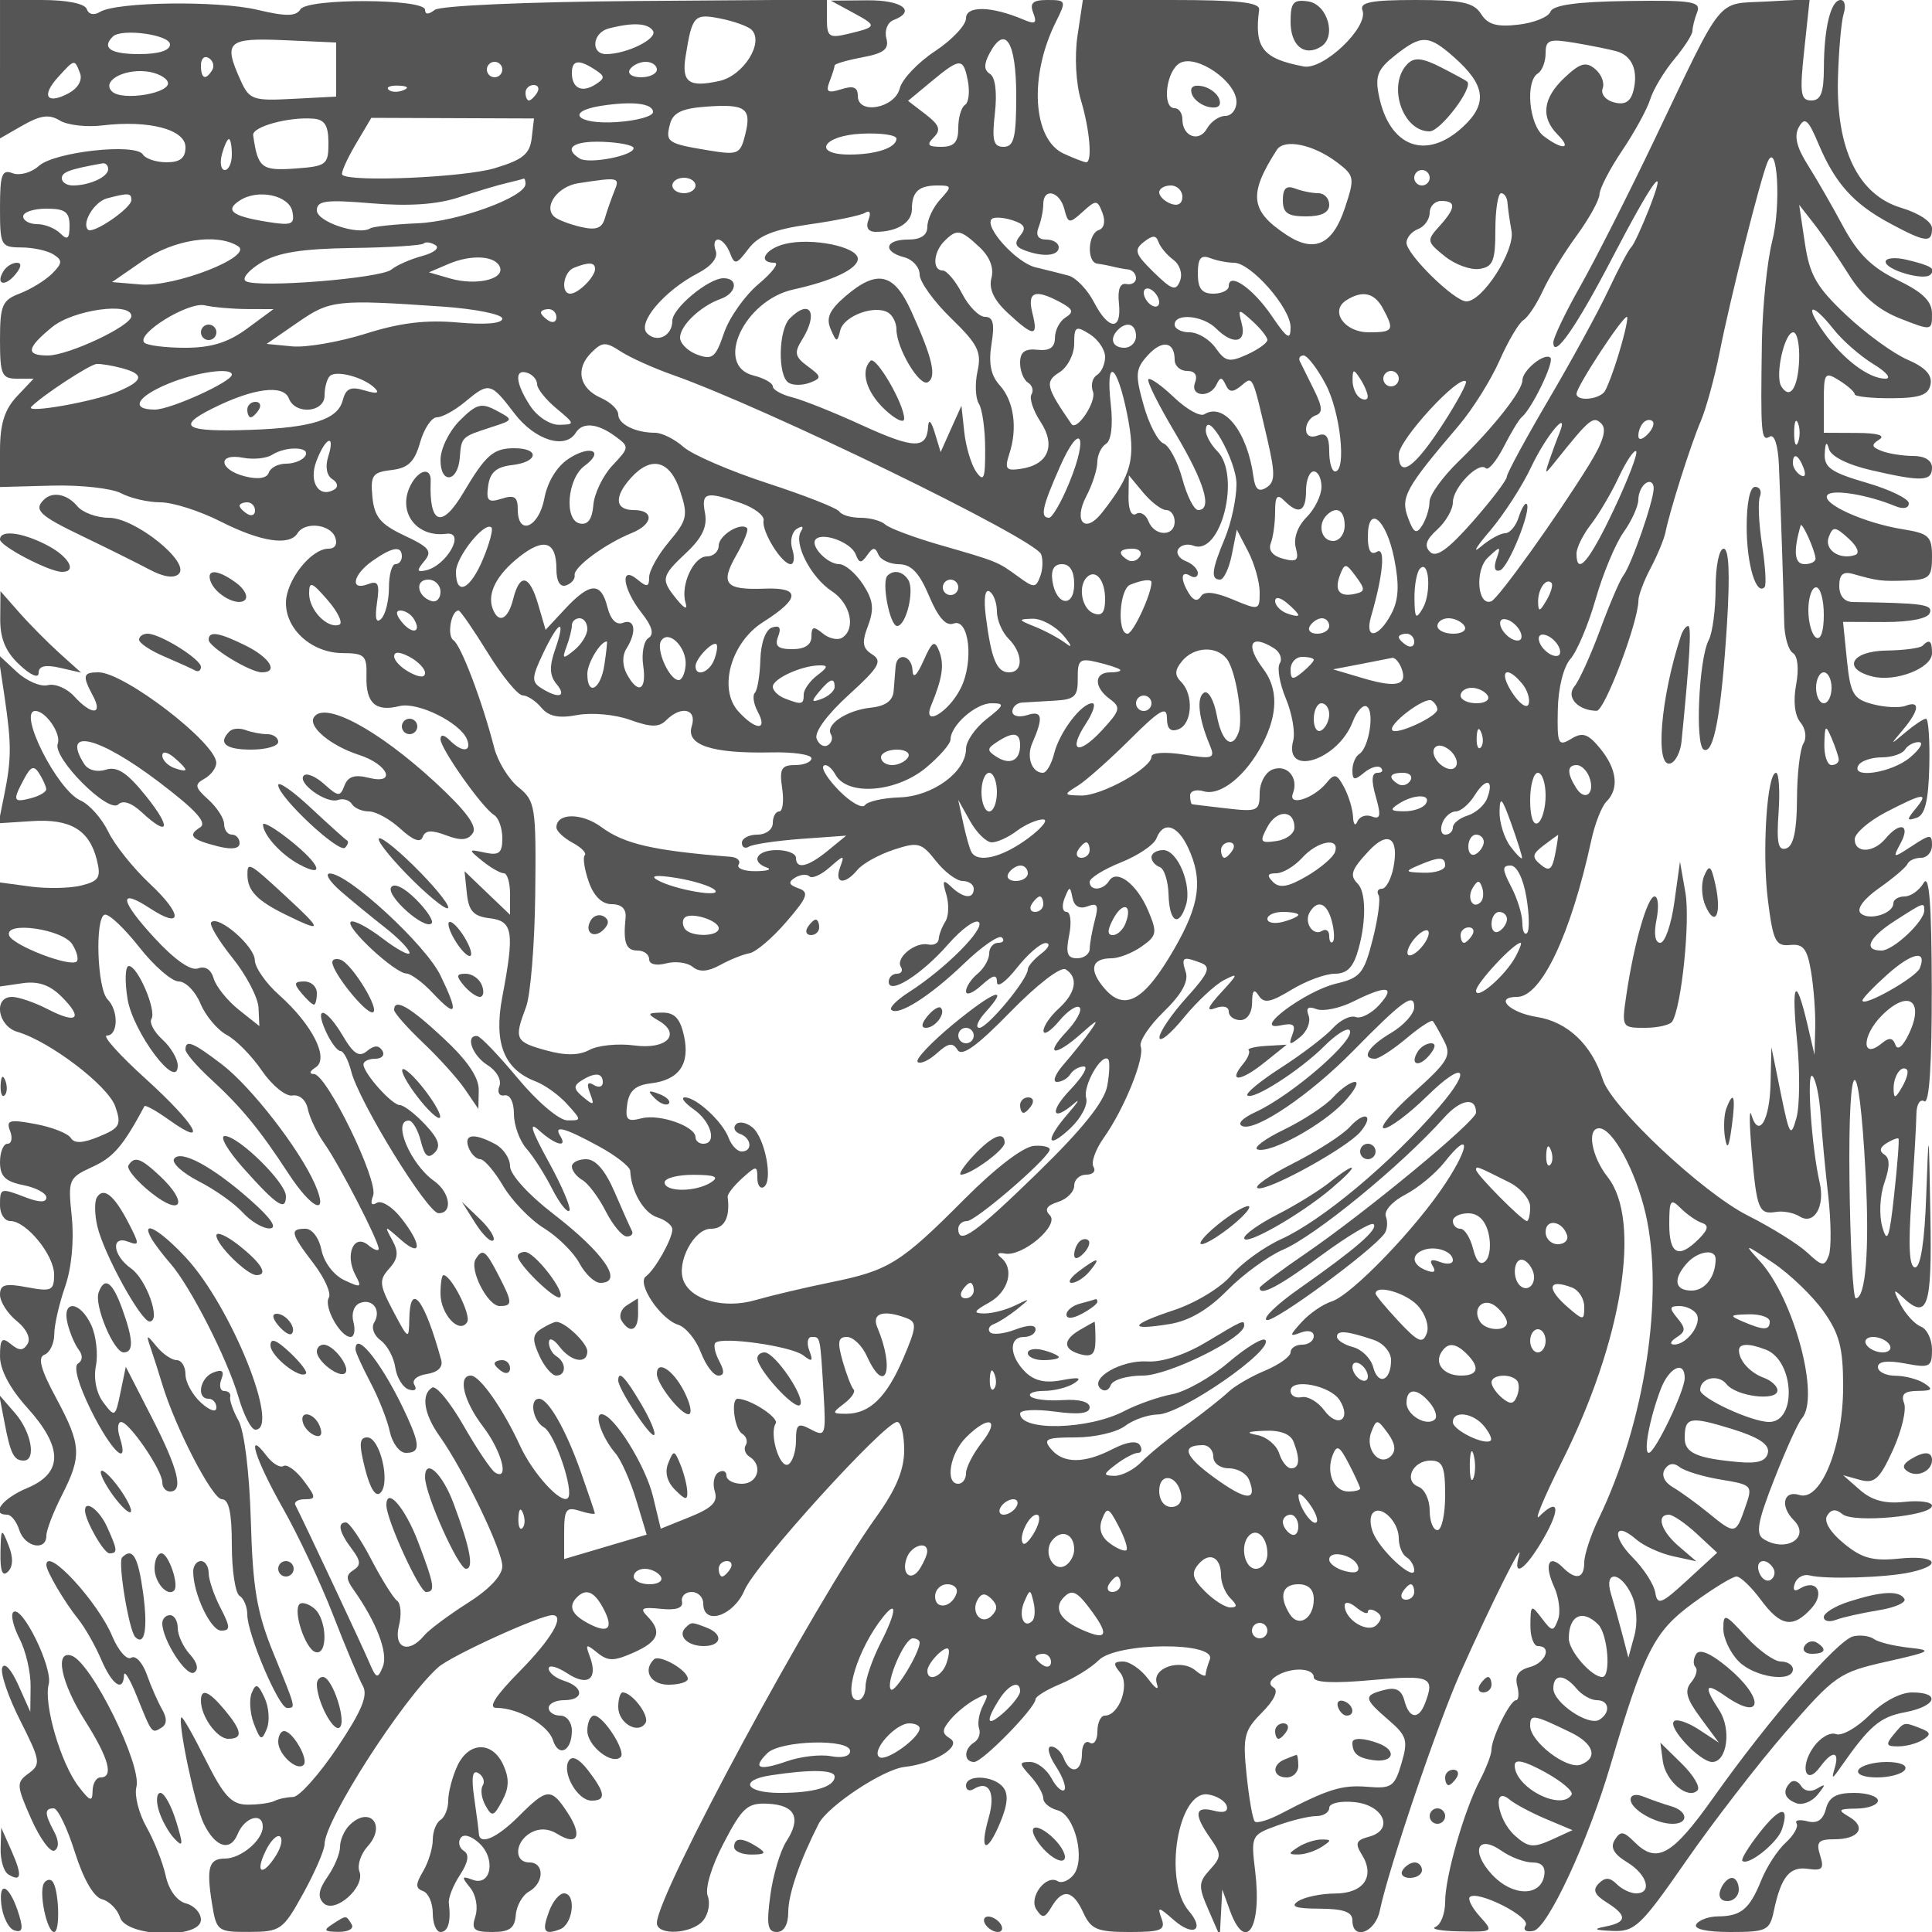 <svg xmlns="http://www.w3.org/2000/svg" version="1.0" width="250" height="250" viewBox="0 0 250 250" preserveAspectRatio="xMidYMid meet">
<g transform="translate(0,250) scale(0.01,-0.01)" fill="#555555" stroke="none">
<path d="M0 24105 l0 -896 298 171 c227 129 340 144 475 61 97 -60 346 -89 553 -64 600 72 1074 -52 1074 -282 0 -140 -69 -195 -244 -195 -134 0 -272 45 -307 101 -93 150 -1144 35 -1346 -148 -96 -87 -248 -129 -339 -95 -139 54 -164 -14 -164 -447 0 -490 11 -511 275 -513 151 0 339 -41 416 -90 120 -76 118 -114 -17 -249 -88 -87 -275 -202 -416 -256 -230 -87 -258 -153 -258 -601 0 -449 23 -502 217 -502 l218 0 -218 -231 c-159 -170 -217 -357 -217 -701 l0 -470 675 18 c371 10 773 -35 893 -99 121 -64 349 -117 508 -117 160 0 511 -112 782 -250 517 -262 888 -318 992 -150 94 153 421 119 486 -50 35 -90 1 -150 -85 -150 -228 0 -551 -413 -551 -703 0 -347 340 -647 735 -648 284 -2 314 -31 307 -300 -9 -348 118 -463 426 -386 236 60 792 -216 876 -433 62 -163 -65 -169 -224 -10 -74 74 -120 80 -120 15 0 -123 538 -885 693 -981 59 -36 107 -171 107 -301 0 -191 -42 -225 -225 -186 -219 47 -220 44 -31 -110 107 -86 231 -157 275 -157 45 0 81 -121 81 -269 l0 -268 -295 282 -294 282 30 -288 c24 -228 86 -296 295 -321 302 -36 324 -173 163 -1021 -112 -594 22 -933 431 -1090 121 -46 306 -179 410 -296 188 -207 188 -211 0 -208 -106 1 -389 242 -640 544 -247 297 -484 544 -525 547 -159 13 -65 -252 133 -376 118 -73 185 -193 154 -273 -31 -80 -2 -132 67 -119 70 14 121 -87 121 -240 0 -145 73 -348 163 -450 90 -102 239 -336 332 -520 94 -184 193 -311 222 -283 28 29 -92 314 -268 634 -225 410 -262 531 -126 408 210 -190 376 -235 277 -75 -92 148 53 110 500 -134 220 -120 402 -262 405 -317 13 -267 175 -545 350 -601 107 -34 195 -104 195 -156 0 -124 -225 -524 -342 -608 -123 -89 187 -553 417 -626 100 -32 232 -193 294 -358 63 -165 164 -300 226 -300 78 0 82 56 12 187 -55 103 -77 209 -50 237 85 85 984 -43 1137 -162 115 -90 131 -78 78 63 -36 96 -22 175 31 175 113 0 109 19 154 -726 32 -545 24 -571 -161 -472 -170 91 -196 72 -196 -143 0 -136 -44 -274 -97 -307 -110 -68 -252 387 -166 528 47 75 -331 320 -492 320 -91 0 -42 -390 57 -451 56 -35 77 -102 48 -149 -29 -47 -8 -114 48 -149 178 -110 110 -351 -98 -351 -110 0 -200 48 -200 106 0 58 -47 77 -104 41 -57 -35 -78 -145 -47 -244 44 -137 -32 -215 -321 -332 l-378 -152 -100 416 c-98 405 -510 1065 -666 1065 -101 0 8 -305 181 -507 73 -87 194 -359 268 -604 l135 -447 -534 -158 -534 -158 0 344 c0 298 26 335 200 280 110 -35 199 -49 197 -32 -2 18 -83 257 -180 532 -192 547 -422 950 -541 950 -131 0 -82 -286 63 -370 142 -81 394 -830 309 -915 -85 -86 -455 319 -620 680 -218 475 -520 905 -635 905 -173 0 -95 -329 157 -659 243 -318 346 -712 156 -595 -51 32 -235 305 -408 607 -173 302 -355 523 -406 492 -146 -90 -108 -342 97 -630 309 -434 811 -1475 811 -1682 0 -120 -171 -301 -450 -477 -247 -157 -500 -346 -562 -420 -200 -242 -399 -165 -326 125 36 143 25 289 -23 325 -49 35 -201 278 -337 539 -136 261 -283 475 -325 475 -116 0 -88 -127 76 -344 115 -152 120 -211 22 -272 -100 -63 -100 -114 1 -256 299 -424 449 -818 378 -994 -68 -166 -85 -160 -181 66 -91 213 -836 1800 -951 2025 -21 41 35 75 124 75 146 0 145 25 -16 240 -99 132 -217 217 -262 190 -45 -28 -144 33 -221 135 -272 358 -143 -53 213 -680 198 -349 491 -972 651 -1385 160 -412 333 -824 384 -915 70 -123 -13 -323 -332 -800 -235 -349 -491 -636 -570 -638 -79 -1 -188 -24 -243 -52 -55 -27 -212 -48 -350 -47 -204 2 -303 109 -539 580 -159 318 -300 565 -314 550 -51 -57 175 -1136 287 -1370 149 -312 346 -375 441 -141 90 220 325 289 325 95 0 -174 -283 -412 -491 -412 -206 0 -240 -117 -167 -575 59 -365 71 -375 484 -374 405 2 437 25 699 500 151 275 275 561 275 636 0 305 1011 1879 1470 2288 166 149 1319 675 1478 675 168 0 -9 -305 -419 -722 -320 -324 -418 -478 -305 -478 282 0 669 -221 731 -417 73 -229 245 -143 245 123 0 107 -67 194 -150 194 -82 0 -150 45 -150 100 0 55 90 100 200 100 259 0 259 168 0 250 -110 35 -200 106 -200 159 0 53 108 25 241 -62 266 -175 401 -74 291 219 -61 161 -49 167 96 49 139 -113 215 -113 469 0 327 144 375 272 178 472 -101 102 -66 120 175 95 199 -21 292 10 275 93 -14 69 43 125 125 125 83 0 150 -67 150 -150 0 -291 392 -163 535 175 141 334 1812 2175 1974 2175 50 0 91 -163 91 -363 0 -258 -105 -510 -365 -871 -800 -1114 -2835 -4881 -2835 -5249 0 -168 453 -144 599 32 68 82 94 224 59 317 -38 97 49 386 208 688 240 460 307 519 571 506 354 -18 435 -184 238 -488 -79 -122 -172 -436 -207 -697 -52 -382 -35 -475 84 -475 93 0 148 97 148 260 0 228 149 660 393 1140 117 229 836 706 1112 736 387 43 749 269 590 367 -109 68 -109 110 3 245 75 90 221 209 326 265 165 88 178 78 97 -80 -52 -101 -75 -235 -52 -299 23 -64 -6 -145 -64 -181 -136 -84 -136 -253 0 -253 109 0 794 701 795 813 0 34 144 123 321 196 176 73 399 211 496 308 233 233 1527 242 1438 10 -30 -79 -55 -168 -55 -197 0 -30 -59 -6 -130 54 -193 160 -569 34 -501 -169 32 -96 -15 -71 -112 60 -93 124 -239 225 -325 225 -125 0 -132 -29 -37 -144 129 -156 -13 -556 -199 -556 -53 0 -96 -93 -96 -206 0 -113 -45 -178 -100 -144 -55 34 -100 -31 -100 -144 0 -239 -152 -275 -236 -56 -32 83 -105 150 -163 150 -58 0 -31 -114 60 -253 91 -139 141 -278 111 -309 -31 -30 -106 39 -167 153 -62 115 -185 209 -274 209 -148 0 -148 -16 4 -183 91 -100 165 -230 165 -288 0 -58 83 -127 185 -154 225 -59 367 -642 204 -838 -61 -74 -152 -110 -201 -80 -152 95 -381 -208 -277 -366 77 -118 110 -112 196 34 143 243 277 219 411 -75 99 -216 179 -250 595 -250 415 0 472 24 417 175 -57 157 -41 155 154 -16 258 -227 413 -137 198 115 -333 389 -138 1564 249 1506 112 -16 221 -83 242 -147 24 -75 -37 -98 -167 -63 -247 64 -262 -46 -46 -354 147 -210 147 -243 -5 -411 -148 -163 -150 -216 -18 -518 l147 -337 16 300 16 300 100 -275 c203 -555 415 -223 326 510 -56 461 -51 471 283 592 186 68 415 123 507 123 92 0 168 48 168 106 0 60 142 93 324 75 384 -37 521 -362 190 -448 -166 -44 -183 -86 -93 -230 177 -282 27 -503 -343 -505 -180 0 -395 -45 -478 -98 -110 -71 -36 -97 275 -98 310 -2 425 -42 425 -152 0 -264 294 -160 354 125 117 558 745 2409 1044 3081 394 883 825 1747 759 1519 -90 -309 86 -185 321 226 221 387 190 527 -62 275 -68 -68 63 247 290 701 788 1568 1040 3129 597 3692 -210 267 -273 631 -110 631 174 0 471 -547 600 -1101 245 -1059 -7 -2705 -603 -3943 -105 -216 -190 -475 -190 -575 0 -208 -108 -233 -278 -63 -180 180 -244 39 -113 -249 65 -141 88 -334 51 -428 -61 -159 -76 -157 -210 19 -136 180 -144 176 -147 -85 -2 -151 42 -275 97 -275 187 0 101 -219 -108 -273 -143 -38 -193 -112 -159 -241 26 -102 19 -186 -17 -187 -76 -1 -316 -488 -317 -644 0 -58 -67 -233 -148 -389 -207 -397 -451 -1249 -451 -1576 0 -150 -56 -296 -125 -324 -69 -28 73 -54 315 -58 435 -8 439 -5 259 193 -99 110 -158 223 -130 251 94 95 790 -256 723 -365 -39 -63 3 -92 102 -72 184 38 704 1155 993 2135 439 1484 566 1735 1064 2101 262 192 518 349 569 349 51 0 192 -135 314 -300 257 -348 417 -375 657 -110 179 198 64 387 -154 252 -69 -43 -93 -16 -62 69 27 76 112 123 188 104 207 -54 993 -30 1309 40 434 95 326 225 -147 177 -341 -35 -483 4 -716 196 -178 146 -262 286 -216 360 52 84 113 90 198 19 144 -119 1159 -24 1159 109 0 49 -160 71 -355 50 -250 -28 -421 18 -575 152 l-220 193 220 -61 c186 -51 252 9 425 388 112 247 177 519 144 605 -44 115 3 157 175 159 189 1 206 20 86 98 -82 53 -251 98 -375 98 -124 1 -225 52 -225 113 0 73 121 89 350 46 322 -61 350 -47 350 178 0 134 -65 268 -143 299 -79 30 -197 158 -263 285 -98 191 -95 209 14 106 336 -318 393 -157 371 1050 -20 1156 -21 1160 -54 250 -20 -587 -73 -925 -143 -925 -76 0 -91 267 -48 875 34 481 63 979 64 1106 1 128 47 203 102 169 65 -40 99 473 97 1469 -2 1089 -33 1480 -105 1356 -56 -96 -167 -175 -247 -175 -80 0 -145 -40 -145 -89 0 -135 -321 -230 -424 -127 -55 55 41 185 241 325 183 129 348 269 366 312 19 44 97 79 175 79 78 0 142 73 142 162 0 146 -23 146 -257 -8 -252 -164 -255 -163 -147 39 128 239 -11 279 -196 57 -157 -189 -400 -195 -400 -10 0 77 181 234 403 350 487 253 565 262 384 44 -117 -143 -116 -159 13 -117 109 36 154 216 165 666 8 340 -11 617 -43 617 -31 0 -150 -79 -264 -175 -205 -172 -205 -172 -33 33 211 251 226 383 33 309 -77 -30 -269 -20 -425 21 -252 67 -288 129 -334 570 l-50 495 541 -2 c329 0 557 45 582 118 38 110 -84 127 -997 141 -109 1 -175 80 -175 208 0 148 49 191 175 156 323 -92 374 -98 700 -86 291 11 325 43 325 307 0 265 -40 302 -375 356 -495 79 -1050 328 -981 440 53 85 514 11 881 -140 103 -43 175 -28 175 36 0 59 -247 179 -550 267 -457 133 -548 197 -538 378 7 143 26 163 54 59 26 -96 242 -205 546 -275 659 -152 788 -146 788 34 0 92 -94 150 -242 150 -133 0 -317 29 -408 64 -133 51 -140 81 -33 148 85 54 -21 85 -292 86 l-425 2 0 401 c0 376 12 393 200 276 110 -69 200 -149 200 -179 0 -29 213 -52 474 -51 372 2 481 41 507 180 24 121 -70 221 -298 319 -183 79 -540 338 -793 577 -385 363 -473 516 -535 931 l-74 496 195 -250 c107 -137 308 -432 448 -655 173 -276 385 -458 665 -567 406 -160 411 -159 411 60 0 164 -117 279 -447 439 -332 161 -513 340 -704 695 -141 263 -348 623 -460 799 -142 226 -176 371 -111 486 76 135 121 96 254 -221 215 -509 453 -774 925 -1027 462 -248 543 -257 543 -63 0 84 -170 197 -399 265 -555 167 -843 758 -818 1680 10 360 44 735 74 832 31 97 14 177 -39 177 -127 0 -215 -356 -217 -875 -1 -324 -39 -425 -163 -425 -139 0 -152 90 -91 655 l70 655 -565 -30 c-653 -35 -535 112 -1447 -1796 -333 -697 -763 -1545 -955 -1885 -193 -340 -350 -669 -350 -730 0 -226 296 198 756 1081 537 1032 739 1303 484 650 -97 -247 -202 -472 -233 -500 -31 -27 -163 -275 -292 -550 -129 -275 -478 -914 -775 -1419 -297 -506 -541 -956 -542 -1000 -1 -45 -200 -306 -442 -581 -317 -360 -471 -470 -550 -393 -80 78 -55 158 92 291 111 101 202 259 202 352 0 189 333 534 426 441 32 -33 136 91 231 275 94 184 198 357 232 384 133 109 427 717 373 771 -72 72 -362 -162 -362 -292 0 -135 -378 -614 -825 -1048 -206 -200 -376 -435 -377 -522 0 -87 -43 -225 -94 -307 -76 -120 -111 -101 -185 100 -98 264 -35 379 656 1190 179 210 416 588 528 841 111 252 251 489 310 525 59 37 172 207 251 379 79 172 276 493 437 713 161 220 294 461 296 535 2 75 134 330 293 566 160 237 324 536 364 665 40 129 180 361 310 517 130 155 236 320 236 366 0 47 27 156 61 243 53 138 -61 157 -895 145 -661 -9 -969 -52 -1003 -138 -26 -69 -213 -145 -416 -168 -279 -33 -396 1 -482 138 -93 148 -247 181 -850 181 -573 0 -725 -30 -685 -134 82 -215 -504 -775 -761 -726 -533 102 -641 240 -576 735 12 94 -272 125 -1132 125 l-1149 0 -69 -460 c-40 -267 -21 -618 44 -837 115 -382 150 -803 68 -803 -25 0 -155 50 -289 111 -406 185 -454 1011 -99 1714 132 264 128 275 -111 275 -192 0 -235 -38 -186 -167 52 -135 27 -152 -128 -86 -414 175 -742 182 -742 16 0 -88 -181 -280 -402 -426 -221 -146 -426 -362 -455 -480 -65 -259 -543 -346 -543 -99 0 114 -58 137 -215 87 -174 -55 -203 -36 -150 102 36 93 65 186 65 207 0 20 161 67 358 104 282 53 349 106 311 248 -26 100 16 205 92 234 302 116 114 260 -336 256 l-475 -4 284 -154 c322 -174 319 -185 -59 -276 -245 -59 -275 -38 -275 189 l0 254 -2475 -18 c-1404 -11 -2529 -60 -2600 -115 -80 -62 -125 -62 -125 1 0 146 -1523 152 -1613 6 -57 -92 -186 -94 -556 -6 -515 122 -1826 104 -2039 -28 -76 -47 -146 -32 -169 37 -24 71 -255 118 -581 118 l-542 0 0 -895z m9726 509 c164 -164 -106 -594 -418 -662 -396 -87 -491 -17 -436 321 84 526 111 555 451 487 177 -35 358 -101 403 -146z m-1276 -14 c62 -101 -340 -300 -607 -300 -204 0 -178 276 32 331 313 82 512 71 575 -31z m-6250 -175 c0 -79 -146 -125 -400 -125 -369 0 -488 79 -341 226 111 111 740 26 741 -101z m2150 -325 l0 -350 -557 -29 c-515 -28 -566 -11 -675 229 -233 511 -180 562 557 530 l675 -30 0 -350z m8800 -333 c0 -549 -29 -666 -163 -667 -133 0 -153 80 -113 437 30 266 5 464 -63 506 -80 50 -82 125 -5 269 201 375 343 149 344 -545z m5664 494 c409 -361 441 -602 116 -903 -476 -441 -954 -262 -1088 409 -51 251 -13 341 212 518 341 269 431 266 760 -24z m2102 76 c203 -55 287 -253 219 -516 -37 -139 -111 -182 -249 -146 -109 28 -175 109 -148 181 28 71 -16 184 -97 251 -119 99 -194 78 -394 -110 -284 -267 -314 -515 -90 -740 190 -190 62 -203 -182 -18 -189 144 -241 708 -75 811 55 34 100 151 100 260 0 175 46 191 375 136 206 -35 450 -84 541 -109z m-18170 -244 c-86 -139 -146 -113 -146 63 0 86 46 128 102 93 56 -35 75 -105 44 -156z m13254 -412 c0 -99 -65 -181 -145 -181 -80 0 -186 -74 -237 -164 -103 -184 -318 -102 -318 120 0 79 -45 144 -100 144 -168 0 -111 484 68 584 213 119 732 -237 732 -503z m-14964 371 c33 -89 -26 -193 -148 -259 -282 -150 -358 -36 -139 206 218 240 215 240 287 53z m5464 48 c0 -55 -45 -100 -100 -100 -55 0 -100 45 -100 100 0 55 45 100 100 100 55 0 100 -45 100 -100z m1200 -2 c131 -85 131 -110 5 -191 -175 -112 -305 -49 -305 149 0 168 90 180 300 42z m800 2 c0 -55 -93 -100 -206 -100 -113 0 -178 45 -144 100 34 55 127 100 206 100 79 0 144 -45 144 -100z m4025 -152 c26 -139 9 -277 -38 -306 -48 -30 -87 -164 -87 -298 0 -185 -53 -244 -220 -244 -174 0 -194 26 -97 123 96 96 74 159 -105 297 l-228 175 300 249 c377 313 416 313 475 4z m-10353 -11 c46 -142 -586 -249 -721 -122 -139 130 137 293 441 261 134 -14 259 -77 280 -139z m3047 -105 c-72 -29 -159 -26 -192 8 -33 33 26 56 131 52 117 -5 141 -28 61 -60z m1731 -32 c-34 -55 -82 -100 -106 -100 -24 0 -44 45 -44 100 0 55 48 100 106 100 58 0 78 -45 44 -100z m1500 -250 c0 -55 -214 -114 -475 -130 -506 -33 -667 136 -200 210 408 64 675 33 675 -80z m1193 -292 c-64 -256 -92 -267 -481 -203 -526 87 -554 106 -492 340 38 146 153 202 465 225 515 37 594 -19 508 -362z m-5393 -108 c0 -282 -25 -302 -433 -331 -433 -31 -481 7 -541 431 -16 109 453 239 774 215 152 -11 200 -87 200 -315z m2630 62 c-24 -206 -116 -280 -480 -389 -397 -119 -1874 -183 -1971 -85 -21 20 56 194 169 387 l207 350 1052 -4 1053 -4 -30 -255z m4720 -6 c0 -117 -261 -206 -608 -206 -490 0 -345 248 159 270 247 12 449 -17 449 -64z m-8600 -206 c0 -110 -41 -200 -91 -200 -49 0 -67 90 -38 200 29 110 70 200 91 200 21 0 38 -90 38 -200z m5199 83 c1 -98 -576 -209 -697 -135 -217 135 -85 231 297 217 220 -8 400 -45 400 -82z m9097 -180 c232 -175 237 -201 108 -591 -158 -478 -394 -589 -754 -353 -474 311 -499 526 -127 1103 95 146 470 69 773 -159z m5636 -1026 c-66 -260 -125 -845 -133 -1300 -18 -1193 -10 -1296 101 -1227 60 37 108 -111 119 -369 23 -513 59 -1603 69 -2048 4 -175 54 -347 112 -383 63 -39 80 -205 42 -409 -40 -211 -19 -399 55 -488 68 -81 85 -200 39 -274 -44 -71 -82 -395 -83 -721 -2 -406 -45 -605 -138 -636 -106 -35 -128 69 -100 466 19 282 4 512 -33 512 -118 0 -183 -1026 -105 -1650 67 -530 100 -597 287 -578 171 17 222 -48 272 -350 34 -205 58 -529 53 -722 l-9 -350 -92 394 c-152 646 -210 554 -134 -213 39 -396 35 -846 -9 -1000 -72 -256 -90 -227 -201 319 l-122 600 -11 -469 c-11 -483 -155 -720 -248 -407 -29 97 -27 -116 4 -474 65 -752 92 -819 317 -782 91 15 227 -11 302 -58 188 -118 333 128 260 440 -104 448 -172 1452 -93 1376 43 -40 90 -265 106 -500 15 -234 59 -704 98 -1044 38 -340 42 -691 7 -780 -55 -144 -86 -140 -276 38 -118 110 -464 326 -770 480 -587 296 -1763 1400 -1878 1761 -142 449 -454 746 -851 809 -358 57 -559 260 -258 260 314 0 697 810 962 2033 46 211 133 433 195 495 166 166 136 420 -81 686 -158 192 -228 216 -376 125 -168 -101 -182 -70 -173 374 5 283 73 558 164 661 85 97 232 445 326 774 94 329 257 718 361 865 105 147 191 337 191 422 0 84 45 181 100 215 55 34 99 3 99 -69 -2 -169 -291 -999 -394 -1130 -43 -56 -178 -370 -299 -700 -122 -329 -271 -659 -332 -732 -115 -139 44 -314 287 -317 103 -2 538 1148 540 1425 0 68 71 258 159 423 87 165 172 371 190 457 58 288 328 1139 458 1443 70 165 181 570 246 900 136 689 524 2228 617 2450 128 304 180 -556 61 -1023z m-21532 934 c0 -100 -241 -211 -458 -211 -78 0 -142 42 -142 93 0 80 96 116 525 193 41 8 75 -26 75 -75z m17100 -111 c0 -55 -45 -100 -100 -100 -55 0 -100 45 -100 100 0 55 45 100 100 100 55 0 100 -45 100 -100z m-11700 -80 c0 -169 -874 -488 -1394 -509 -299 -13 -576 -42 -615 -66 -153 -95 -691 86 -691 232 0 127 115 142 711 92 480 -40 845 -15 1125 77 228 76 504 158 614 184 110 26 211 52 225 58 14 7 25 -24 25 -68z m1149 -95 c-39 -96 -94 -253 -122 -349 -37 -131 -115 -159 -313 -112 -145 34 -299 93 -342 132 -145 131 43 392 311 433 527 81 541 78 466 -104z m1051 75 c0 -55 -67 -100 -150 -100 -82 0 -150 45 -150 100 0 55 68 100 150 100 83 0 150 -45 150 -100z m3165 -183 c-91 -100 -165 -258 -165 -350 0 -111 -83 -167 -250 -167 -299 0 -333 -155 -50 -229 110 -29 200 -129 200 -223 0 -94 183 -349 407 -566 348 -338 397 -436 342 -686 -35 -160 -27 -348 17 -419 45 -70 82 -335 82 -589 2 -381 -18 -432 -115 -294 -65 92 -134 323 -155 512 l-37 344 -135 -300 -134 -300 -76 250 c-46 152 -80 184 -86 81 -17 -295 -180 -292 -850 14 -359 165 -767 328 -906 363 -140 35 -254 99 -254 142 0 43 -112 107 -250 141 -513 129 -121 973 516 1113 505 111 834 267 834 397 0 157 -598 278 -944 192 -259 -65 -358 -243 -135 -243 67 0 -25 -124 -205 -275 -179 -151 -381 -437 -448 -636 -107 -315 -150 -350 -345 -278 -123 45 -223 145 -223 220 0 156 264 408 525 501 207 73 235 268 38 268 -195 0 -663 -389 -663 -551 0 -195 -197 -292 -327 -162 -133 133 223 552 660 779 176 92 262 202 228 291 -30 79 -16 143 31 143 48 0 117 -78 154 -174 60 -158 83 -152 239 54 130 172 328 251 790 317 340 48 664 115 720 150 61 38 78 0 43 -92 -38 -98 -4 -155 93 -155 279 0 469 119 469 294 0 225 88 306 332 306 186 0 189 -12 33 -183z m3135 36 c0 -89 -59 -124 -150 -89 -82 31 -150 98 -150 147 0 49 68 89 150 89 82 0 150 -66 150 -147z m-13600 -41 c0 -106 -498 -447 -561 -384 -86 85 81 361 245 405 277 73 316 71 316 -21z m2084 -152 c32 -167 -8 -182 -336 -129 -448 73 -542 148 -345 275 236 154 641 67 681 -146z m9988 36 c50 -192 64 -194 239 -36 173 157 189 156 255 -15 41 -109 22 -199 -48 -222 -143 -48 -158 -418 -18 -435 55 -7 145 -24 200 -38 55 -14 145 -31 200 -37 55 -7 100 -58 100 -113 0 -55 -56 -89 -125 -75 -81 16 -115 -72 -96 -250 38 -361 -134 -351 -325 18 -84 161 -231 314 -328 341 -97 26 -288 74 -426 107 -247 58 -669 524 -567 625 28 29 148 22 265 -15 161 -51 186 -100 105 -198 -80 -96 -67 -146 53 -191 240 -92 444 -75 444 38 0 55 -72 100 -161 100 -105 0 -140 54 -100 158 34 87 61 222 61 300 0 217 212 169 272 -62z m5735 79 c5 -69 28 -232 52 -364 47 -254 -374 -911 -584 -911 -155 0 -775 608 -775 759 0 66 68 146 150 177 83 32 150 127 150 211 0 84 68 153 150 153 196 0 189 -91 -24 -327 -167 -184 -164 -201 67 -387 132 -108 334 -182 449 -166 177 26 208 100 208 505 0 262 34 475 75 475 41 0 78 -56 82 -125z m-18607 -295 c0 -171 -27 -193 -120 -100 -66 66 -201 120 -300 120 -99 0 -180 45 -180 100 0 55 135 100 300 100 242 0 300 -42 300 -220z m11773 -276 c135 -126 191 -270 156 -402 -36 -141 31 -285 214 -454 336 -312 395 -311 316 2 -69 276 33 315 361 139 165 -88 179 -128 69 -196 -75 -46 -138 -165 -138 -264 -1 -126 -68 -172 -226 -155 -164 17 -225 -29 -225 -169 0 -106 46 -221 102 -256 56 -35 76 -103 45 -153 -30 -50 22 -209 117 -353 203 -309 101 -556 -251 -609 -195 -30 -216 -4 -153 191 110 333 61 686 -124 890 -115 127 -146 284 -106 533 43 263 22 352 -84 352 -77 0 -211 135 -296 300 -85 165 -199 300 -253 300 -135 0 -121 236 23 380 161 161 207 153 453 -76z m2509 -165 c85 -62 123 -181 88 -272 -53 -138 -104 -121 -341 110 -241 236 -259 289 -129 391 115 91 160 91 191 0 23 -65 109 -168 191 -229z m-12101 175 c206 -131 -819 -532 -1263 -495 l-368 31 398 275 c400 276 960 362 1233 189z m2384 -126 c-153 -41 -333 -120 -400 -176 -139 -115 -1736 -242 -1885 -150 -53 33 35 140 196 238 217 132 522 181 1177 191 486 6 904 33 929 58 25 25 94 16 153 -21 59 -36 -18 -99 -170 -140z m1006 -150 c51 -156 -318 -236 -647 -141 l-274 79 250 107 c302 130 621 109 671 -45z m9497 62 c219 0 732 -584 732 -834 0 -176 -42 -151 -245 148 -242 356 -555 572 -555 383 0 -53 -90 -97 -200 -97 -149 0 -200 67 -200 261 0 196 39 245 158 200 87 -34 227 -61 310 -61z m-8268 -80 c0 -103 -217 -320 -320 -320 -129 0 -92 279 45 334 193 78 275 73 275 -14z m7300 -432 c0 -55 -45 -72 -100 -38 -55 34 -100 107 -100 162 0 55 45 72 100 38 55 -34 100 -107 100 -162z m2896 -81 c151 -281 135 -307 -185 -307 -315 0 -508 277 -289 415 209 133 364 97 474 -108z m-14702 -6 l345 -1 -339 -250 c-247 -182 -465 -250 -803 -250 -255 0 -493 30 -529 66 -113 112 569 533 782 483 110 -25 355 -47 544 -48z m2531 32 c426 -30 775 -100 775 -156 0 -63 -217 -82 -575 -50 -412 37 -751 -4 -1194 -145 -341 -107 -768 -181 -950 -164 l-331 32 400 276 c423 293 501 301 1875 207z m-4025 -124 c0 -126 -814 -509 -1082 -509 -290 0 -275 96 57 368 276 225 1025 329 1025 141z m5500 -15 c0 -58 -45 -78 -100 -44 -55 34 -100 82 -100 106 0 24 45 44 100 44 55 0 100 -48 100 -106z m9200 -293 c0 -38 -118 -123 -263 -189 -229 -104 -281 -93 -406 84 -78 112 -230 204 -337 204 -107 0 -194 45 -194 100 0 153 367 119 536 -50 219 -219 397 -188 333 59 -53 201 -47 202 138 35 106 -96 193 -206 193 -243z m7327 138 c113 -144 344 -346 514 -450 170 -103 240 -188 156 -189 -215 0 -549 252 -798 602 -262 367 -156 397 128 37z m-2775 -299 c-76 -253 -165 -487 -198 -519 -98 -98 -354 -110 -354 -17 0 94 591 996 652 996 21 0 -24 -207 -100 -460z m-6652 -58 c0 -94 -48 -200 -107 -236 -59 -37 -81 -133 -50 -214 49 -127 -210 -518 -278 -419 -332 481 -348 549 -155 670 104 65 190 231 190 369 0 225 20 237 200 125 110 -69 200 -202 200 -295z m400 268 c0 -82 -68 -150 -150 -150 -156 0 -198 118 -83 233 115 115 233 73 233 -83z m8581 -304 c-14 -368 -120 -526 -231 -345 -85 136 40 699 155 699 49 0 83 -159 76 -354z m-14579 -196 c1208 -426 4693 -2122 4770 -2322 27 -70 22 -201 -13 -289 -56 -149 -80 -149 -285 1 -267 194 -263 193 -1024 412 -330 96 -643 213 -695 261 -52 48 -196 87 -319 87 -123 0 -247 36 -274 80 -27 44 -446 209 -931 367 -484 158 -974 369 -1087 470 -114 101 -279 183 -367 183 -254 0 -477 111 -477 237 0 64 -101 160 -224 214 -281 124 -335 376 -125 585 142 142 186 144 381 16 122 -79 423 -215 670 -302z m6498 194 c0 -79 72 -144 161 -144 101 0 139 -55 103 -150 -70 -182 193 -206 278 -25 46 99 71 98 118 -4 45 -99 92 -102 199 -14 156 130 143 156 341 -694 103 -446 101 -551 -13 -622 -99 -62 -145 -24 -167 137 -77 583 -381 970 -637 811 -55 -33 -230 65 -390 218 -160 153 -310 259 -333 236 -24 -24 132 -335 345 -693 381 -639 489 -1000 299 -1000 -53 0 -145 182 -205 405 -60 223 -170 428 -243 457 -73 28 -190 251 -258 497 -111 394 -105 468 52 641 188 208 350 182 350 -56z m1952 -312 c192 -355 276 -1132 123 -1132 -41 0 -75 117 -75 261 0 190 -40 245 -150 203 -89 -34 -150 -1 -150 81 0 76 56 157 124 180 95 31 90 107 -22 333 -80 161 -162 326 -182 367 -20 41 2 75 49 75 47 0 175 -165 283 -368z m-15577 205 c298 -80 284 -163 -50 -304 -306 -130 -1206 -289 -1121 -198 133 140 755 549 846 555 55 4 201 -20 325 -53z m1425 -85 c0 -92 -794 -452 -996 -452 -322 0 -238 164 171 334 362 150 825 217 825 118z m1850 -174 c67 -67 23 -77 -132 -30 -182 55 -243 26 -284 -131 -65 -245 -396 -351 -1184 -379 -855 -30 -978 38 -500 277 526 263 918 314 988 129 83 -215 462 -183 462 39 0 101 30 214 68 251 81 81 441 -16 582 -156z m2100 50 c0 -58 113 -199 250 -313 242 -202 243 -208 37 -212 -120 -2 -285 106 -375 243 -193 295 -210 487 -37 429 69 -23 125 -89 125 -147z m7635 -386 c116 -579 64 -780 -326 -1277 -218 -278 -373 -115 -203 212 79 150 143 349 143 442 1 93 51 200 113 238 67 42 92 241 62 506 -71 625 78 540 211 -121z m3113 227 c1 -44 -43 -53 -98 -19 -55 34 -99 138 -98 231 1 146 14 148 98 19 53 -82 98 -186 98 -231z m402 231 c0 -55 -45 -100 -100 -100 -55 0 -100 45 -100 100 0 55 45 100 100 100 55 0 100 -45 100 -100z m577 -578 c-373 -578 -577 -721 -577 -404 0 190 778 1037 869 947 19 -20 -112 -264 -292 -543z m-12020 128 c263 -345 657 -470 793 -250 87 140 278 124 506 -42 191 -139 190 -146 -31 -381 -123 -131 -234 -361 -247 -511 -15 -185 -71 -262 -175 -240 -207 43 -162 583 62 747 263 192 74 276 -207 91 -152 -99 -274 -299 -314 -513 -71 -378 -344 -492 -344 -144 0 164 -43 193 -208 140 -175 -55 -203 -29 -175 169 24 171 107 243 308 266 341 39 365 218 29 218 -270 0 -369 -87 -658 -575 -280 -472 -444 -413 -423 150 7 183 -152 152 -258 -50 -179 -343 68 -683 460 -632 257 33 4 -415 -267 -474 -115 -25 -119 -2 -17 121 106 127 66 178 -258 330 -310 146 -389 241 -414 498 -27 282 1 321 247 350 216 25 298 104 370 357 51 179 149 325 217 325 69 0 231 89 361 197 315 262 334 258 643 -147z m13903 -668 c-408 -661 -1172 -1728 -1263 -1763 -179 -68 -216 405 -43 567 162 153 170 151 110 -19 -39 -113 -22 -170 46 -147 111 37 413 790 345 859 -20 20 -66 -57 -103 -171 -36 -115 -115 -208 -176 -208 -61 0 -203 -79 -316 -175 -113 -96 -59 -3 120 206 179 210 419 582 534 827 190 403 502 777 363 433 -32 -77 -88 -231 -126 -341 -67 -200 -67 -200 93 0 428 535 474 572 578 468 73 -73 24 -236 -162 -536z m758 396 c-71 -71 -118 -77 -118 -15 0 57 30 134 67 170 36 37 90 44 118 15 28 -28 -2 -105 -67 -170z m1948 -103 c-28 -69 -50 -12 -50 125 0 138 22 194 50 125 28 -69 28 -181 0 -250z m-7266 -539 c0 -188 -68 -504 -150 -701 -172 -412 -186 -535 -62 -535 48 0 116 146 152 323 l64 324 148 -285 c81 -157 148 -393 148 -525 0 -235 -7 -237 -348 -94 -234 98 -369 111 -412 40 -42 -68 -95 -57 -151 31 -117 185 -111 311 11 236 55 -34 100 -19 100 33 0 53 -70 123 -156 156 -86 33 -130 103 -97 156 33 53 121 73 196 44 356 -137 619 913 307 1225 -82 83 -149 203 -147 268 9 292 397 -390 397 -696z m-2166 12 c-101 -246 -218 -447 -259 -448 -120 0 -89 142 141 662 266 601 373 407 118 -214z m-9588 340 c-40 -127 -18 -243 54 -288 67 -41 81 -100 31 -131 -201 -124 -341 91 -237 364 120 316 250 362 152 55z m-296 12 c-34 -55 -145 -100 -248 -100 -102 0 -203 -52 -224 -116 -24 -73 -138 -91 -308 -48 -338 85 -362 305 -26 241 133 -26 302 -9 375 37 184 117 506 107 431 -14z m16934 -692 c-318 -674 -484 -869 -484 -571 0 75 83 243 185 375 102 131 266 408 363 617 98 208 199 357 224 332 25 -25 -104 -364 -288 -753z m2454 537 c34 -89 18 -129 -39 -94 -55 33 -99 103 -99 155 0 144 72 112 138 -61z m-14538 -296 c106 -320 93 -378 -142 -658 -142 -168 -258 -376 -258 -461 0 -126 -28 -132 -150 -30 -232 193 -195 -116 52 -430 137 -174 166 -278 90 -325 -61 -38 -92 -198 -69 -357 48 -324 -66 -381 -213 -108 -58 111 -60 237 -5 325 137 216 114 396 -43 336 -87 -34 -161 41 -202 203 -82 328 -224 323 -544 -19 l-256 -275 -95 325 c-112 388 -238 418 -324 75 -67 -269 -191 -327 -266 -125 -74 197 52 440 349 673 318 249 476 195 476 -162 0 -158 47 -237 125 -211 69 23 119 83 111 133 -16 103 394 405 739 545 279 114 294 297 25 297 -243 0 -257 171 -35 417 264 291 505 227 635 -168z m8300 51 c0 -110 -87 -287 -193 -393 -116 -116 -171 -272 -140 -393 44 -165 15 -191 -163 -144 -136 36 -195 109 -160 201 31 80 56 263 56 407 0 204 27 235 120 142 186 -186 280 -143 280 130 0 138 45 250 100 250 55 0 100 -90 100 -200z m-2009 -300 c60 0 109 -67 109 -150 0 -198 -262 -193 -339 6 -33 86 -105 129 -160 94 -59 -36 -100 55 -98 219 l4 281 187 -225 c104 -124 237 -225 297 -225z m-5504 90 c174 -61 307 -162 294 -225 -28 -140 235 -565 350 -565 45 0 55 86 22 192 -34 105 -7 224 58 265 73 45 94 31 53 -34 -97 -158 130 -596 401 -774 243 -159 314 -488 131 -602 -58 -35 -170 -10 -250 57 -118 97 -146 89 -146 -42 0 -106 -86 -162 -247 -162 -187 0 -232 39 -184 164 43 112 19 149 -78 116 -84 -28 -145 -195 -152 -416 -6 -203 -38 -396 -71 -429 -34 -34 -16 -145 39 -248 131 -245 -28 -240 -253 8 -263 291 -97 891 320 1155 482 305 490 451 22 433 -513 -20 -581 62 -366 437 97 169 159 325 137 346 -82 82 -367 -94 -367 -227 0 -76 -69 -139 -153 -139 -173 0 -344 -372 -276 -600 29 -95 -13 -79 -113 44 -211 260 -204 296 126 607 204 192 271 337 239 509 -52 270 11 287 464 130z m-6287 -96 c0 -58 -45 -78 -100 -44 -55 34 -100 82 -100 106 0 24 45 44 100 44 55 0 100 -48 100 -106z m14100 -194 c0 -111 -67 -200 -150 -200 -152 0 -205 212 -83 333 126 127 233 66 233 -133z m642 -433 c68 -346 57 -532 -42 -717 -167 -311 -346 -329 -258 -25 157 537 189 906 74 835 -77 -48 -116 18 -116 192 0 433 240 232 342 -285z m-11792 -2 c-166 -397 -350 -484 -350 -165 0 194 373 660 460 574 23 -24 -26 -208 -110 -409z m17243 10 c4 -41 -60 -75 -142 -75 -132 0 -148 165 -51 500 16 56 182 -309 193 -425z m511 43 c-202 -67 -402 70 -340 233 54 141 82 139 256 -19 116 -105 150 -192 84 -214z m-12932 10 c46 -119 72 -121 150 -11 73 104 104 106 144 8 28 -69 148 -125 267 -126 159 -1 263 -111 390 -412 116 -276 218 -392 314 -356 203 78 268 -490 95 -836 -157 -316 -503 -516 -382 -221 146 353 171 527 103 700 -58 148 -90 129 -203 -124 -86 -193 -137 -238 -142 -125 -9 198 -202 242 -219 50 -5 -69 -17 -210 -25 -313 -9 -129 -104 -199 -296 -219 -315 -34 -593 -222 -515 -347 28 -45 9 -108 -41 -139 -50 -31 -115 7 -145 84 -32 84 136 313 413 565 395 359 442 440 308 525 -128 80 -139 154 -55 374 81 217 67 330 -67 535 -94 143 -232 260 -306 260 -157 0 -384 242 -303 323 94 94 457 -43 515 -195z m-5872 -28 c0 -55 -37 -100 -83 -100 -46 0 -84 -136 -84 -303 0 -167 -45 -349 -99 -403 -67 -67 -85 2 -56 204 37 249 16 293 -116 243 -240 -92 -196 124 60 303 257 180 378 198 378 56z m9549 -2 c-35 -56 -105 -75 -156 -44 -139 86 -113 146 63 146 86 0 128 -46 93 -102z m-849 -356 c0 -314 -235 -279 -282 41 -21 144 21 217 125 217 102 0 157 -90 157 -258z m3635 -126 c-204 -46 -273 41 -195 245 60 156 77 154 206 -21 122 -165 120 -195 -11 -224z m875 -188 c-88 -151 -104 -131 -107 130 -2 170 31 343 72 385 119 121 149 -319 35 -515z m-4110 119 c0 -173 -42 -225 -150 -183 -151 58 -205 348 -86 467 113 112 236 -36 236 -284z m-9911 -331 c-152 -55 -389 190 -389 402 0 167 33 155 243 -87 133 -155 199 -297 146 -315z m1311 426 c0 -87 -53 -141 -119 -119 -185 62 -216 277 -39 277 87 0 158 -71 158 -158z m6700 58 c0 -55 -45 -100 -100 -100 -55 0 -100 45 -100 100 0 55 45 100 100 100 55 0 100 -45 100 -100z m2500 65 c0 -154 -238 -665 -310 -665 -138 0 -107 577 35 634 157 63 275 77 275 31z m5112 -232 c-87 -150 -106 -155 -109 -25 -3 169 102 320 173 250 23 -24 -5 -125 -64 -225z m-7112 -146 c0 -111 68 -269 150 -351 190 -191 194 -436 7 -436 -160 0 -230 170 -301 728 -29 228 -9 355 48 319 53 -32 96 -149 96 -260z m10700 -43 c0 -212 -40 -331 -100 -294 -55 34 -100 194 -100 356 0 162 45 294 100 294 55 0 100 -160 100 -356z m-6800 -3 c0 -19 -67 -9 -150 23 -82 31 -150 103 -150 159 0 58 64 49 150 -23 83 -68 150 -140 150 -159z m-11446 -48 c108 -174 -15 -211 -152 -45 -79 95 -86 152 -20 152 58 0 136 -48 172 -107z m958 -441 c186 -301 389 -549 451 -550 62 -1 171 -73 243 -160 95 -113 225 -140 466 -94 186 34 489 7 681 -63 270 -97 374 -98 467 -5 195 195 402 147 331 -77 -78 -244 258 -355 1024 -339 289 7 525 -28 525 -76 0 -48 -95 -88 -211 -88 -178 0 -205 -47 -168 -300 25 -165 7 -300 -38 -300 -46 0 -83 -68 -83 -150 0 -83 -89 -150 -200 -150 -110 0 -200 -48 -200 -106 0 -58 41 -80 92 -49 51 31 354 76 675 100 l583 42 -236 -193 c-260 -213 -414 -248 -414 -94 0 55 -112 100 -250 100 -260 0 -343 -151 -125 -227 69 -24 2 -45 -148 -46 -150 -1 -249 37 -219 86 29 48 -16 93 -102 100 -1005 80 -1378 166 -1673 384 -256 189 -583 186 -583 -4 0 -47 94 -136 209 -198 114 -61 185 -134 158 -162 -28 -27 -5 -181 51 -342 66 -188 171 -291 298 -291 127 0 190 -62 179 -175 -33 -323 4 -425 155 -425 83 0 150 -50 150 -112 0 -65 90 -88 220 -54 121 32 275 11 343 -45 86 -71 195 -64 356 24 127 70 297 138 378 152 81 13 295 194 475 403 280 324 303 388 159 438 -125 45 -136 79 -43 137 69 42 152 50 186 17 33 -33 150 18 260 115 190 167 197 167 136 0 -77 -212 60 -230 226 -30 66 80 276 196 466 259 318 105 361 94 549 -145 112 -142 268 -259 346 -259 79 0 143 -45 143 -100 0 -137 -133 -126 -291 25 -107 102 -119 84 -64 -99 37 -123 32 -281 -12 -350 -44 -69 -83 -171 -86 -226 -3 -55 -65 -87 -137 -71 -168 36 -425 -174 -353 -290 30 -49 7 -89 -51 -89 -58 0 -106 -47 -106 -104 0 -176 425 92 769 485 175 200 354 329 397 286 84 -84 -437 -606 -900 -902 -156 -99 -261 -204 -233 -231 87 -88 503 176 940 596 233 224 454 377 492 339 37 -38 16 -69 -48 -69 -64 0 -117 -62 -117 -138 0 -76 -68 -194 -150 -262 -83 -68 -150 -171 -150 -228 0 -57 90 -22 200 78 153 138 200 148 201 40 1 -77 116 6 257 185 141 179 309 324 374 322 65 -2 39 -63 -57 -136 -96 -73 -175 -165 -175 -204 0 -128 -521 -757 -627 -757 -57 0 -22 90 78 201 326 360 110 280 -419 -156 -284 -235 -490 -453 -458 -486 33 -33 145 18 249 112 148 134 206 143 268 43 56 -91 253 51 683 492 342 351 652 590 715 551 169 -104 133 -306 -89 -507 -110 -100 -199 -230 -197 -290 2 -61 93 -2 203 129 109 132 228 210 264 175 35 -36 -41 -177 -170 -314 -292 -311 -152 -329 191 -25 214 191 231 194 111 25 -79 -110 -231 -301 -340 -425 -108 -124 -147 -225 -85 -225 61 0 139 45 173 100 34 55 113 100 175 100 62 0 -17 -135 -175 -300 -278 -291 -237 -428 54 -175 78 69 42 10 -80 -131 -304 -348 -284 -485 27 -193 138 130 230 306 204 392 -46 153 201 585 285 500 23 -24 18 -178 -12 -343 -38 -206 -319 -558 -901 -1125 -813 -792 -1027 -943 -1027 -725 0 55 51 100 114 100 110 0 1003 766 1067 915 18 41 -72 66 -200 58 -139 -10 -498 -284 -901 -689 -826 -830 -977 -924 -1730 -1077 -330 -67 -769 -171 -975 -230 -405 -118 -834 0 -932 255 -91 237 138 668 355 668 176 0 252 143 218 413 -5 35 80 143 188 241 183 165 196 165 196 6 0 -95 37 -149 83 -120 124 76 17 635 -146 771 -78 65 -174 82 -214 40 -40 -43 -17 -98 52 -123 151 -54 167 -228 22 -228 -57 0 -132 79 -168 175 -78 210 -418 525 -567 525 -58 0 -6 -70 116 -156 226 -158 304 -444 122 -444 -55 0 -100 38 -100 84 0 142 -467 306 -699 245 -185 -48 -213 -21 -185 182 25 174 107 247 302 270 369 43 513 248 433 615 -50 226 -122 303 -284 301 -192 -3 -197 -15 -46 -103 302 -176 106 -379 -313 -322 -209 28 -469 2 -579 -57 -138 -74 -313 -76 -565 -6 -398 110 -414 145 -258 558 59 154 113 815 120 1470 12 1128 1 1199 -217 1376 -126 102 -268 332 -314 511 -155 602 -429 1325 -527 1391 -88 58 -31 385 66 385 22 0 192 -247 378 -548z m1288 310 c0 -76 -76 -199 -169 -275 -148 -121 -160 -115 -100 46 38 101 69 225 69 275 0 51 45 92 100 92 55 0 100 -62 100 -138z m6160 -85 c106 -125 121 -171 35 -104 -86 65 -266 163 -400 217 -223 89 -227 98 -35 104 115 3 295 -94 400 -217z m3440 123 c0 -55 -70 -100 -156 -100 -86 0 -128 45 -94 100 34 55 104 100 156 100 52 0 94 -45 94 -100z m1750 0 c34 -55 -31 -100 -144 -100 -113 0 -206 45 -206 100 0 55 65 100 144 100 79 0 172 -45 206 -100z m731 -94 c25 -75 -12 -112 -87 -87 -72 24 -151 103 -175 175 -25 75 12 112 87 87 72 -24 151 -103 175 -175z m-12497 -208 c-78 -224 -73 -340 18 -450 137 -165 26 -194 -198 -52 -128 80 -124 139 23 448 207 435 301 467 157 54z m1688 -205 c-8 -106 -48 -193 -90 -193 -120 0 -297 394 -228 507 96 154 335 -82 318 -314z m9428 301 c0 -58 -45 -78 -100 -44 -55 34 -100 82 -100 106 0 24 45 44 100 44 55 0 100 -48 100 -106z m1881 -88 c25 -75 -12 -112 -87 -87 -72 24 -151 103 -175 175 -25 75 12 112 87 87 72 -24 151 -103 175 -175z m-12360 -206 c-47 -323 -221 -417 -221 -120 0 139 169 420 253 420 7 0 -7 -135 -32 -300z m1421 64 c-65 -167 -242 -229 -242 -84 0 97 223 330 271 283 18 -19 5 -108 -29 -199z m7246 146 c76 -48 108 -136 72 -194 -37 -59 -1 -264 79 -455 80 -192 123 -436 95 -543 -126 -481 580 -258 770 243 53 138 135 227 182 197 104 -63 28 -538 -98 -615 -48 -30 -88 -125 -88 -211 0 -129 27 -134 152 -30 84 70 182 98 217 62 35 -35 15 -64 -45 -64 -75 0 -82 -98 -21 -309 70 -247 60 -298 -51 -256 -76 30 -161 0 -188 -66 -26 -65 -52 -37 -56 63 -4 99 -57 272 -116 383 -92 172 -125 180 -225 57 -167 -206 -504 -313 -437 -139 78 203 -74 382 -263 310 -93 -36 -167 -173 -167 -309 0 -228 -28 -241 -425 -195 -234 27 -436 51 -450 55 -14 3 -25 54 -25 113 0 58 79 83 175 54 218 -65 549 202 763 615 199 386 202 712 9 968 -240 318 -165 460 141 266z m-10988 -317 c0 -64 -71 -62 -200 7 -110 59 -200 152 -200 207 0 64 71 62 200 -7 110 -59 200 -152 200 -207z m10374 182 c117 -148 218 -772 154 -950 -83 -233 -219 -127 -284 224 -36 192 -110 322 -164 288 -100 -61 -71 -331 74 -677 73 -175 45 -185 -337 -124 -238 38 -417 26 -417 -27 0 -149 -652 -510 -912 -503 -226 5 -228 12 -44 125 106 65 410 335 675 598 389 388 481 441 481 278 0 -137 47 -183 150 -143 178 68 199 447 34 612 -87 87 -84 153 12 270 155 186 443 201 578 29z m-1382 -139 c23 -20 -34 -36 -125 -36 -213 0 -215 -193 -5 -346 145 -106 134 -147 -101 -402 -312 -337 -448 -278 -207 89 93 143 129 259 80 259 -141 0 -423 -372 -493 -648 -34 -139 -100 -252 -146 -252 -142 0 -216 202 -139 380 149 341 133 430 -64 367 -107 -34 -192 -13 -192 46 0 59 56 111 125 116 69 5 260 16 425 25 257 14 299 55 296 288 -3 240 26 264 250 210 140 -33 273 -76 296 -96z m2508 126 c0 -21 -67 -94 -150 -162 -123 -102 -150 -95 -150 38 0 89 68 162 150 162 83 0 150 -17 150 -38z m1135 -109 c84 -220 -61 -258 -494 -130 l-391 116 350 67 c193 37 379 74 414 81 36 7 90 -53 121 -134z m-7560 -92 c-96 -73 -175 -184 -175 -247 0 -131 -25 -137 -242 -53 -87 33 -158 102 -158 153 0 103 367 272 600 276 120 3 115 -23 -25 -129z m9122 -108 c67 -80 104 -199 83 -263 -22 -65 -117 1 -212 146 -181 277 -80 369 129 117z m4003 -53 c0 -110 -45 -200 -100 -200 -55 0 -100 90 -100 200 0 110 45 200 100 200 55 0 100 -90 100 -200z m-12900 11 c0 -49 -74 -118 -164 -153 -137 -52 -144 -38 -38 90 144 173 202 191 202 63z m8450 -111 c34 -55 -31 -100 -144 -100 -113 0 -206 45 -206 100 0 55 65 100 144 100 79 0 172 -45 206 -100z m-4350 -100 c0 -55 -45 -100 -100 -100 -55 0 -100 45 -100 100 0 55 45 100 100 100 55 0 100 -45 100 -100z m3699 -81 c-1 -90 -520 -331 -581 -270 -69 69 418 440 507 386 41 -26 75 -78 74 -116z m-5836 -126 c-144 -114 -263 -286 -263 -383 0 -299 -431 -614 -859 -628 -215 -7 -417 -53 -449 -101 -32 -48 -179 33 -327 181 -147 147 -241 295 -209 327 32 33 103 -19 156 -115 155 -277 784 -228 1169 91 175 145 319 310 319 367 0 181 325 468 529 468 176 0 169 -23 -66 -207z m4437 63 c0 -79 -45 -172 -100 -206 -55 -34 -100 31 -100 144 0 113 45 206 100 206 55 0 100 -65 100 -144z m1960 -429 c-33 -33 -56 26 -52 131 5 117 28 141 60 61 29 -72 26 -159 -8 -192z m4633 -152 c4 -41 -38 -75 -93 -75 -55 0 -97 124 -93 275 6 244 17 252 93 75 47 -110 89 -234 93 -275z m-10593 181 c0 -198 -130 -261 -305 -149 -126 81 -126 106 5 191 210 138 300 126 300 -42z m5640 -272 c-34 -55 -115 -46 -198 22 -77 64 -114 159 -82 210 34 55 115 46 198 -22 77 -64 114 -159 82 -210z m5874 113 c-241 -201 -777 -279 -664 -97 34 55 169 100 300 100 131 0 266 45 300 100 34 55 115 99 181 97 65 -2 13 -92 -117 -200z m-12964 3 c-34 -55 -127 -100 -206 -100 -79 0 -144 45 -144 100 0 55 93 100 206 100 113 0 178 -45 144 -100z m8815 -254 c81 -211 -54 -325 -169 -143 -122 193 -120 297 7 297 57 0 130 -69 162 -154z m-7665 -196 c0 -137 -45 -250 -100 -250 -55 0 -100 113 -100 250 0 138 45 250 100 250 55 0 100 -112 100 -250z m5349 148 c-35 -56 -105 -75 -156 -44 -139 86 -113 146 63 146 86 0 128 -46 93 -102z m1751 -192 c0 -162 -45 -322 -100 -356 -60 -37 -100 82 -100 294 0 196 45 356 100 356 55 0 100 -132 100 -294z m-757 -38 c-34 -88 -147 -188 -252 -221 -105 -33 -191 -102 -191 -154 0 -51 -44 -93 -97 -93 -53 0 -71 68 -39 150 31 82 109 150 173 150 63 0 174 94 246 210 146 234 255 206 160 -42z m-793 -68 c-34 -55 -160 -99 -281 -98 -178 1 -191 19 -69 98 197 127 429 127 350 0z m1245 -700 c-1 -27 -67 37 -148 144 -81 107 -145 309 -143 450 4 212 30 187 149 -144 79 -220 143 -422 142 -450z m-6861 200 c70 0 215 66 322 147 107 81 259 148 338 150 80 2 -8 -109 -194 -247 -334 -246 -648 -322 -730 -175 -23 41 -71 210 -106 375 l-65 300 154 -275 c84 -151 211 -275 281 -275z m3916 192 c0 -78 -105 -157 -233 -175 -209 -30 -221 -12 -118 181 123 230 351 226 351 -6z m-1375 -263 c193 -415 150 -733 -176 -1300 -388 -676 -643 -824 -904 -523 -210 242 -176 394 89 394 94 0 269 68 388 152 198 139 206 178 86 463 -146 346 -408 546 -507 386 -78 -125 -251 -133 -251 -12 0 49 182 162 403 251 222 88 429 228 461 311 89 230 273 176 411 -122z m2656 -254 c-30 -151 -97 -275 -149 -275 -51 0 -71 -37 -44 -81 28 -45 -6 -303 -75 -573 -112 -442 -160 -500 -474 -574 -401 -95 -1104 -621 -721 -541 168 36 203 10 156 -117 -53 -140 -38 -145 101 -32 90 73 138 197 108 276 -38 100 -7 126 102 84 87 -33 301 11 477 99 433 216 556 200 335 -45 -101 -111 -239 -182 -306 -156 -67 25 -200 -40 -296 -146 -96 -105 -394 -333 -663 -506 -269 -172 -468 -336 -441 -362 69 -69 681 323 996 638 146 147 293 240 325 207 105 -105 -735 -839 -1212 -1059 -178 -82 -247 -157 -170 -185 177 -64 874 410 1420 965 655 667 800 771 800 576 0 -86 -135 -236 -300 -334 -293 -173 -393 -334 -208 -334 51 0 233 118 405 262 171 145 326 246 344 225 17 -20 83 -134 144 -254 101 -193 58 -266 -397 -675 -280 -252 -450 -458 -378 -458 73 0 325 189 561 421 475 465 587 361 154 -142 -626 -727 -1517 -1473 -2048 -1714 -224 -102 -514 -313 -645 -468 -133 -158 -460 -357 -741 -450 -578 -192 -601 -269 -55 -180 252 41 498 185 745 436 203 206 527 442 719 525 421 180 1535 1092 2085 1708 216 242 415 274 415 67 0 -110 -1414 -1280 -2195 -1816 -333 -228 -605 -431 -605 -451 0 -115 249 16 799 421 341 251 645 432 675 402 65 -64 -231 -320 -957 -830 -293 -205 -485 -390 -425 -410 99 -33 1369 901 1524 1120 36 51 44 150 17 220 -28 71 84 196 250 282 165 85 394 275 510 422 327 416 338 223 15 -270 -381 -583 -1216 -1450 -1475 -1533 -114 -36 -289 -156 -389 -267 -162 -178 -163 -194 -13 -137 96 37 169 18 169 -45 0 -61 -67 -111 -150 -111 -82 0 -150 -44 -150 -99 0 -54 -148 -160 -329 -236 -181 -75 -395 -200 -475 -276 -80 -76 -326 -271 -546 -431 -220 -161 -481 -375 -579 -475 -98 -101 -256 -182 -350 -180 -151 3 -149 20 23 150 107 81 233 147 281 147 48 0 59 45 25 100 -39 62 -168 44 -351 -50 -368 -191 -641 -191 -799 0 -107 129 -64 150 319 150 243 0 530 66 637 147 107 81 298 148 426 150 306 4 1513 841 1390 964 -34 34 -247 -96 -474 -289 -226 -194 -554 -379 -729 -413 -176 -33 -454 -131 -619 -217 -464 -244 -1350 -265 -1350 -33 0 48 203 59 450 25 312 -42 450 -25 450 56 0 71 -136 107 -346 93 -191 -13 -379 8 -417 47 -39 38 38 71 171 72 133 0 310 45 392 99 108 71 63 82 -159 40 -215 -42 -358 -9 -475 107 -207 207 -216 452 -16 452 82 0 150 44 150 98 0 62 -94 61 -264 -3 -145 -55 -291 -71 -325 -34 -33 36 -11 84 50 106 61 22 196 109 300 192 180 145 178 147 -29 47 -121 -59 -301 -104 -400 -102 -145 2 -131 31 67 141 254 141 332 441 151 584 -59 47 -37 67 53 50 229 -44 711 367 582 496 -73 73 -42 125 105 172 115 36 210 131 210 210 0 79 70 143 156 143 86 0 128 45 94 101 -35 55 25 224 132 375 265 373 534 1037 479 1182 -25 65 109 267 297 450 231 224 324 391 286 512 -63 197 -40 210 199 119 131 -51 97 -131 -192 -451 -193 -214 -349 -445 -348 -513 2 -69 143 45 312 253 170 208 405 428 522 489 192 99 189 84 -35 -159 -177 -193 -198 -250 -75 -203 100 38 173 19 173 -44 0 -61 68 -111 150 -111 88 0 151 92 152 225 1 160 25 187 85 93 67 -106 152 -91 423 74 187 114 439 207 560 208 164 0 244 84 310 325 100 360 95 734 -11 840 -109 108 -84 181 143 424 250 269 394 172 319 -214z m1169 331 c0 -52 -45 -122 -100 -156 -55 -34 -100 8 -100 94 0 86 45 156 100 156 55 0 100 -42 100 -94z m924 -158 c-39 -202 -76 -230 -187 -137 -117 97 -112 136 37 249 97 73 181 135 187 137 6 2 -10 -110 -37 -249z m-6024 52 c0 -55 -48 -100 -106 -100 -58 0 -78 45 -44 100 34 55 82 100 106 100 24 0 44 -45 44 -100z m1850 0 c-34 -55 -82 -100 -106 -100 -24 0 -44 45 -44 100 0 55 48 100 106 100 58 0 78 -45 44 -100z m1325 -24 c-22 -68 -187 -209 -365 -313 -241 -141 -353 -160 -437 -76 -84 84 -73 113 42 113 84 0 235 90 335 200 199 220 491 272 425 76z m1425 -176 c0 -55 -124 -97 -275 -93 -244 6 -252 17 -75 93 273 117 350 117 350 0z m-5400 -100 c0 -55 -70 -100 -156 -100 -86 0 -128 45 -94 100 34 55 104 100 156 100 52 0 94 -45 94 -100z m6451 -307 c38 -223 42 -433 9 -466 -33 -33 -60 26 -61 131 0 106 -65 316 -144 467 -118 227 -120 275 -8 275 80 0 163 -165 204 -407z m-10504 93 c118 -110 -532 3 -747 130 -93 55 1 64 250 24 220 -35 444 -105 497 -154z m9913 -159 c-101 -102 -185 51 -102 186 63 102 87 102 121 1 23 -70 15 -154 -19 -187z m-5088 -55 c129 50 147 14 95 -180 -35 -133 -65 -298 -66 -367 0 -69 -74 -125 -163 -125 -128 0 -150 65 -103 300 33 165 18 300 -34 300 -52 0 -64 79 -26 175 64 162 72 162 103 6 22 -109 92 -148 194 -109z m-572 28 c0 -55 -48 -100 -106 -100 -58 0 -78 45 -44 100 34 55 82 100 106 100 24 0 44 -45 44 -100z m1065 -246 c-32 -85 -107 -154 -165 -154 -74 0 -73 64 5 209 124 232 254 188 160 -55z m2669 25 c32 -121 37 -241 12 -266 -25 -26 -46 9 -46 76 0 68 -42 97 -93 65 -119 -73 -239 114 -157 246 102 165 223 114 284 -121z m7666 140 c0 -142 -402 -519 -554 -519 -243 0 -165 168 179 388 372 239 375 240 375 131z m-15600 -231 c0 -113 -371 -115 -441 -2 -30 47 -30 110 0 139 78 79 441 -34 441 -137z m7500 174 c0 -21 -90 -62 -200 -91 -110 -29 -200 -11 -200 38 0 50 90 91 200 91 110 0 200 -17 200 -38z m2700 -56 c0 -52 -45 -122 -100 -156 -55 -34 -100 8 -100 94 0 86 45 156 100 156 55 0 100 -42 100 -94z m-1100 -356 c-71 -85 -151 -132 -179 -105 -27 28 8 120 79 205 71 85 151 132 179 105 27 -28 -8 -120 -79 -205z m650 150 c-34 -55 -82 -100 -106 -100 -24 0 -44 45 -44 100 0 55 48 100 106 100 58 0 78 -45 44 -100z m563 -276 c-133 -249 -513 -577 -513 -444 0 95 489 620 577 620 17 0 -12 -79 -64 -176z m5229 -152 c-49 -122 -742 -512 -742 -418 0 27 146 179 324 338 318 284 516 322 418 80z m-138 -844 c-79 -168 -149 -227 -177 -149 -34 95 -81 100 -178 20 -263 -218 -261 98 3 362 338 338 553 195 352 -233z m-12104 -28 c0 -55 -45 -100 -100 -100 -55 0 -100 45 -100 100 0 55 45 100 100 100 55 0 100 -45 100 -100z m11541 -1797 c51 -979 1 -1603 -128 -1603 -35 0 -71 686 -81 1525 -19 1693 122 1746 209 78z m471 1130 c-87 -150 -106 -155 -109 -25 -3 169 102 320 173 250 23 -24 -5 -125 -64 -225z m-16812 61 c0 -58 -53 -73 -117 -33 -80 49 -95 15 -48 -109 60 -155 47 -162 -87 -50 -126 104 -131 147 -28 213 178 113 280 105 280 -21z m16711 -1446 c-62 -573 -90 -649 -154 -425 -44 154 -32 404 27 573 72 208 72 319 -1 364 -68 43 -59 93 28 147 73 45 143 72 155 60 12 -12 -13 -336 -55 -719z m-4451 379 c-33 -33 -56 26 -52 131 5 117 28 141 60 61 29 -72 26 -159 -8 -192z m-535 -224 c151 -75 275 -219 275 -320 0 -101 -19 -183 -42 -183 -59 0 -658 604 -658 664 0 51 3 50 425 -161z m-10325 -3 c-197 -127 -600 -127 -600 0 0 55 169 99 375 98 279 -1 337 -26 225 -98z m12822 -524 c93 -31 83 -86 -41 -209 -259 -260 -381 -199 -381 190 0 316 17 340 148 209 82 -81 205 -167 274 -190z m-2761 -133 c35 -142 19 -303 -36 -358 -66 -66 -121 -14 -164 158 -36 141 -109 257 -163 257 -54 0 -98 45 -98 100 0 55 89 100 198 100 130 0 221 -89 263 -257z m1016 -24 c22 -66 -32 -119 -119 -119 -87 0 -158 71 -158 158 0 177 215 146 277 -39z m-1477 -327 c0 -47 -75 -57 -166 -22 -112 43 -143 26 -95 -52 47 -76 18 -95 -84 -56 -187 72 -202 205 -30 265 159 55 375 -22 375 -135z m4795 -659 c207 -291 255 -474 255 -974 0 -776 -289 -1492 -566 -1404 -207 66 -254 -145 -73 -326 224 -224 -102 -427 -392 -243 -104 66 -75 226 140 773 149 380 309 734 356 786 242 271 -103 1558 -548 2042 -206 224 -196 222 178 -29 217 -146 509 -427 650 -625z m-1395 675 c0 -228 -137 -408 -311 -408 -218 0 -244 145 -64 350 141 161 375 197 375 58z m-2365 -155 c60 -157 -64 -290 -171 -184 -95 96 -77 331 25 331 49 0 115 -66 146 -147z m-7235 -253 c0 -55 -48 -100 -106 -100 -58 0 -78 45 -44 100 34 55 82 100 106 100 24 0 44 -45 44 -100z m7742 39 c87 -33 158 -145 158 -249 0 -178 -10 -179 -200 -17 -296 253 -275 388 42 266z m-1995 -235 c101 -112 150 -267 114 -360 -52 -136 -112 -110 -362 157 -164 176 -299 338 -299 360 0 123 396 9 547 -157z m1153 -216 c0 -121 -274 -111 -350 12 -108 175 52 323 209 193 78 -65 141 -157 141 -205z m2453 108 c75 -123 -126 -397 -290 -394 -62 0 -48 42 31 92 119 75 121 118 12 248 -109 132 -105 158 26 158 86 0 185 -47 221 -104z m-10218 -54 c131 -50 125 -118 -46 -517 -216 -506 -436 -719 -739 -719 -187 0 -188 9 -27 132 96 73 151 155 122 183 -28 29 -92 193 -141 365 -71 249 -60 314 55 314 80 0 197 -112 259 -250 239 -524 365 -173 134 375 -77 184 82 232 383 117z m11165 -42 c0 -117 -77 -117 -350 0 -177 76 -169 87 75 93 151 4 275 -38 275 -93z m-5125 -238 c126 -42 225 -158 225 -263 0 -269 -167 -334 -231 -90 -30 113 -147 230 -262 260 -114 30 -207 90 -207 134 0 87 129 76 475 -41z m2225 -12 c0 -82 -45 -150 -100 -150 -55 0 -100 68 -100 150 0 83 45 150 100 150 55 0 100 -67 100 -150z m4450 -50 c34 -55 -6 -100 -88 -100 -83 0 -178 45 -212 100 -34 55 6 100 88 100 83 0 178 -45 212 -100z m-5470 -120 c175 -175 147 -280 -74 -280 -220 0 -348 151 -256 300 82 132 184 126 330 -20z m3869 56 c370 -142 406 -936 43 -936 -226 0 -892 308 -892 413 0 158 235 211 340 77 126 -161 660 -226 660 -81 0 54 -79 126 -175 162 -179 66 -321 221 -323 354 -2 92 127 96 347 11z m-5149 -348 c0 -55 -45 -72 -100 -38 -55 34 -100 107 -100 162 0 55 45 72 100 38 55 -34 100 -107 100 -162z m-4840 -161 c-33 -33 -56 26 -52 131 5 117 28 141 60 61 29 -72 26 -159 -8 -192z m8940 142 c0 -167 -385 -969 -465 -969 -73 0 11 448 155 825 108 283 310 377 310 144z m-2174 -29 c33 -33 36 -124 5 -202 -42 -110 -87 -116 -193 -28 -76 63 -138 154 -138 202 0 99 235 120 326 28z m-2290 -260 c156 -248 -26 -366 -200 -130 -81 110 -212 187 -292 171 -79 -17 -144 20 -144 81 0 170 516 71 636 -122z m1166 -32 c70 -84 100 -180 67 -213 -103 -102 -369 51 -369 212 0 196 140 196 302 1z m700 -300 c70 -84 109 -169 87 -189 -74 -67 -489 134 -489 238 0 155 258 124 402 -49z m3675 -344 c-22 -111 -128 -145 -379 -123 -540 48 -698 118 -698 309 0 274 64 287 603 122 351 -108 494 -201 474 -308z m-10170 133 c-114 -145 -207 -325 -207 -400 0 -76 -45 -137 -100 -137 -174 0 -108 392 100 600 292 292 449 244 207 -63z m5293 -177 c-147 -147 -342 87 -256 308 67 173 77 173 214 -13 95 -130 110 -227 42 -295z m-1261 182 c87 -225 76 -342 -32 -342 -52 0 -121 87 -155 194 -34 106 -161 213 -282 236 -159 31 -133 47 94 56 204 9 336 -42 375 -144z m-1039 -192 c0 -84 89 -150 203 -150 112 0 230 -69 262 -154 107 -277 -39 -266 -452 33 -388 281 -436 421 -146 421 73 0 133 -67 133 -150z m1900 -411 c0 -22 -69 -39 -153 -39 -187 0 -291 240 -203 469 54 142 89 123 210 -111 80 -154 146 -298 146 -319z m1466 134 c-28 -68 -49 12 -47 177 3 165 25 220 50 123 26 -97 24 -232 -3 -300z m-366 -223 c0 -247 -45 -450 -100 -450 -55 0 -100 114 -100 253 0 139 -65 278 -144 308 -198 76 -78 339 155 339 157 0 189 -75 189 -450z m3567 204 c411 -68 416 -74 315 -361 -122 -352 -130 -353 -479 -68 -152 124 -358 273 -457 331 -109 64 -151 156 -105 230 50 80 118 90 193 30 64 -51 304 -124 533 -162z m-6985 -187 c19 -99 -32 -167 -125 -167 -92 0 -157 85 -157 208 0 244 234 210 282 -41z m1754 -364 c-55 -55 -232 203 -234 341 -1 52 62 7 140 -100 78 -106 120 -215 94 -241z m-3886 197 c-34 -55 -107 -100 -162 -100 -55 0 -72 45 -38 100 34 55 107 100 162 100 55 0 72 -45 38 -100z m-6390 -273 c-33 -33 -56 26 -52 131 5 117 28 141 60 61 29 -72 26 -159 -8 -192z m7816 -285 c-23 -22 -119 17 -214 87 -114 83 -149 189 -102 311 64 166 86 157 213 -86 79 -149 125 -290 103 -312z m3524 152 c0 -100 45 -210 100 -244 55 -34 100 -111 100 -171 0 -133 -381 198 -514 447 -52 98 -67 224 -32 281 91 146 346 -85 346 -313z m-4705 97 c-61 -114 -131 -188 -155 -164 -70 70 71 373 174 373 51 0 43 -94 -19 -209z m3405 53 c0 -86 -45 -128 -100 -94 -55 34 -100 104 -100 156 0 52 45 94 100 94 55 0 100 -70 100 -156z m5155 -90 l265 -246 -385 -354 c-339 -312 -389 -331 -416 -162 -17 106 -148 309 -290 452 -281 281 -242 485 45 235 97 -83 311 -181 476 -217 l300 -65 -225 193 c-231 197 -299 410 -130 410 52 0 214 -111 360 -246z m-8055 -204 c0 -76 -50 -169 -111 -207 -158 -97 -300 173 -172 328 123 147 283 79 283 -121z m2500 -56 c0 -107 -68 -194 -150 -194 -148 0 -210 307 -86 431 104 104 236 -28 236 -237z m-4402 31 c0 -41 -43 -141 -94 -222 -115 -182 -250 -68 -169 143 59 156 266 218 263 79z m3802 -311 c0 -96 54 -228 120 -294 93 -93 93 -120 0 -120 -66 0 -213 93 -327 207 -163 163 -182 236 -88 349 142 171 295 98 295 -142z m1772 119 c25 -75 -35 -98 -166 -63 -113 29 -206 96 -206 149 0 133 325 58 372 -86z m-8122 -33 c-34 -55 -82 -100 -106 -100 -24 0 -44 45 -44 100 0 55 48 100 106 100 58 0 78 -45 44 -100z m13496 7 c31 -51 16 -119 -34 -150 -50 -31 -117 11 -148 94 -63 162 88 208 182 56z m-14396 -107 c34 -55 -31 -100 -144 -100 -113 0 -206 45 -206 100 0 55 65 100 144 100 79 0 172 -45 206 -100z m5950 -100 c0 -55 -48 -100 -106 -100 -58 0 -78 45 -44 100 34 55 82 100 106 100 24 0 44 -45 44 -100z m6615 -143 c65 -142 79 -358 33 -525 l-77 -282 -78 300 c-43 165 -109 401 -147 525 -95 309 127 294 269 -18z m-8738 24 c-62 -185 -277 -216 -277 -39 0 87 71 158 158 158 87 0 141 -53 119 -119z m4623 -75 c0 -250 -196 -373 -310 -194 -145 230 -101 388 110 388 131 0 200 -67 200 -194z m1300 94 c0 -55 -48 -100 -106 -100 -58 0 -78 45 -44 100 34 55 82 100 106 100 24 0 44 -45 44 -100z m-10495 -209 c142 -265 69 -338 -196 -196 -215 115 -259 221 -142 338 117 117 223 73 338 -142z m5026 -100 c-132 -132 -280 49 -176 218 49 78 98 78 176 0 79 -79 79 -139 0 -218z m528 -65 c-109 -110 -184 64 -106 245 74 171 80 171 121 -4 24 -100 17 -209 -15 -241z m776 114 c228 -313 180 -375 -167 -214 -260 121 -335 273 -201 407 108 109 173 75 368 -193z m3565 4 c0 37 49 38 109 1 75 -47 77 -99 4 -172 -114 -114 -413 68 -413 251 0 56 66 45 150 -24 83 -68 150 -94 150 -56z m-6302 -397 c-109 -214 -198 -470 -198 -568 0 -99 -45 -179 -100 -179 -206 0 -6 661 327 1077 187 235 172 64 -29 -330z m9282 233 c126 -126 169 -680 53 -680 -140 0 -433 338 -433 499 0 298 178 383 380 181z m-4280 -80 c0 -55 -45 -100 -100 -100 -55 0 -100 45 -100 100 0 55 45 100 100 100 55 0 100 -45 100 -100z m-4500 -155 c0 -133 -320 -658 -371 -607 -77 76 174 662 283 662 48 0 88 -25 88 -55z m342 -281 c-65 -167 -242 -229 -242 -84 0 97 223 330 271 283 18 -19 5 -108 -29 -199z m1358 30 c0 -58 -45 -78 -100 -44 -55 34 -100 82 -100 106 0 24 45 44 100 44 55 0 100 -48 100 -106z m3400 -198 c0 -69 253 -81 750 -36 762 69 822 43 689 -302 -82 -215 -205 -199 -266 36 -37 139 -110 178 -262 138 -272 -71 -266 -111 56 -388 238 -205 256 -264 168 -561 -89 -303 -129 -330 -441 -304 -330 27 -511 -29 -1126 -351 -155 -81 -304 -125 -331 -98 -27 27 -75 297 -106 601 -52 498 -32 577 199 809 155 155 216 282 153 321 -68 41 -57 94 31 150 189 120 486 110 486 -15z m3400 -146 c68 -82 186 -150 262 -150 162 0 183 -160 34 -253 -142 -87 -596 221 -596 405 0 190 141 189 300 -2z m-7200 -35 c0 -46 -90 -165 -200 -265 -227 -205 -259 -142 -76 151 127 204 276 265 276 114z m7124 -532 c300 -145 358 -330 132 -417 -179 -69 -656 296 -656 502 0 156 39 150 524 -85z m-8424 54 c0 -124 -427 -432 -519 -375 -118 73 203 438 384 438 74 0 135 -28 135 -63z m-900 -295 c0 -68 -101 -95 -247 -67 -135 26 -390 -3 -566 -64 -368 -129 -456 -94 -259 102 169 168 1072 192 1072 29z m9336 -565 c-134 -217 -736 93 -736 380 0 87 123 59 392 -88 215 -118 370 -249 344 -292z m-9536 234 c0 -132 -265 -211 -708 -211 -447 0 -532 166 -117 228 517 79 825 72 825 -17z m9206 -549 l342 -144 -273 -125 c-236 -107 -302 -99 -475 57 -228 206 -293 652 -68 465 72 -60 286 -174 474 -253z m-16432 -467 c-173 -277 -278 -242 -141 46 62 133 147 221 188 196 41 -26 20 -134 -47 -242z m16256 -95 c122 0 173 -59 151 -175 -51 -270 -411 -263 -670 13 -285 304 -198 534 118 313 118 -83 299 -151 401 -151z"/>
<path d="M18215 24175 c-268 -268 -71 -875 283 -875 142 0 572 570 487 644 -19 17 -175 101 -345 188 -234 119 -339 129 -425 43z"/>
<path d="M15422 23785 c24 -74 125 -151 223 -170 114 -22 162 14 133 100 -24 74 -125 151 -223 170 -114 22 -162 -14 -133 -100z"/>
<path d="M16600 22411 c0 -168 62 -211 300 -211 200 0 300 50 300 150 0 83 -64 150 -142 150 -78 0 -213 27 -300 61 -113 43 -158 1 -158 -150z"/>
<path d="M22602 18175 c1 -481 123 -887 232 -772 24 26 10 271 -33 546 -42 274 -55 555 -28 625 27 69 -1 126 -62 126 -67 0 -110 -207 -109 -525z"/>
<path d="M22200 17393 c0 -278 -40 -582 -89 -675 -128 -241 -179 -1359 -65 -1418 130 -68 228 460 301 1625 40 647 26 975 -43 975 -58 0 -104 -223 -104 -507z"/>
<path d="M21752 16775 c-265 -802 -340 -1721 -135 -1653 65 22 129 149 142 284 106 1071 131 1494 86 1494 -28 0 -70 -56 -93 -125z"/>
<path d="M21666 13325 c-40 -289 -122 -525 -182 -525 -68 0 -86 113 -49 300 33 165 22 300 -25 300 -92 0 -267 -610 -365 -1275 -62 -420 -59 -425 240 -425 167 0 326 37 354 82 121 196 234 1302 170 1668 l-70 400 -73 -525z"/>
<path d="M22053 13669 c-43 -99 -36 -276 17 -393 126 -285 211 -103 128 274 -56 251 -79 271 -145 119z"/>
<path d="M22339 10657 c-30 -78 -38 -247 -18 -375 28 -171 51 -133 88 143 53 388 25 480 -70 232z"/>
<path d="M10939 21166 c-206 -178 -253 -281 -190 -425 75 -175 85 -176 124 -16 45 188 448 336 621 229 58 -36 106 -133 106 -215 0 -246 301 -750 408 -684 115 71 57 316 -217 920 -223 494 -442 543 -852 191z"/>
<path d="M10220 20880 c-148 -148 -159 -744 -15 -833 57 -36 181 -35 275 1 155 60 153 79 -28 212 -166 122 -178 176 -75 341 218 348 107 543 -157 279z"/>
<path d="M11264 20331 c-134 -135 -54 -405 186 -631 138 -129 250 -182 250 -117 0 190 -366 818 -436 748z"/>
<path d="M2600 20700 c0 -55 45 -100 100 -100 55 0 100 45 100 100 0 55 -45 100 -100 100 -55 0 -100 -45 -100 -100z"/>
<path d="M3200 19700 c0 -55 20 -100 44 -100 24 0 72 45 106 100 34 55 14 100 -44 100 -58 0 -106 -45 -106 -100z"/>
<path d="M5949 19558 c-139 -139 -249 -365 -249 -512 0 -317 227 -286 250 35 20 264 23 267 400 389 299 96 299 97 74 217 -195 105 -258 88 -475 -129z"/>
<path d="M11484 17551 c-80 -80 30 -651 125 -651 116 0 227 460 145 594 -70 113 -189 138 -270 57z"/>
<path d="M7647 13095 c-95 -154 35 -253 163 -125 72 72 74 128 6 170 -56 35 -132 15 -169 -45z"/>
<path d="M10450 13000 c-34 -55 -14 -100 44 -100 58 0 106 45 106 100 0 55 -20 100 -44 100 -24 0 -72 -45 -106 -100z"/>
<path d="M12002 11852 c-79 -95 -86 -152 -20 -152 121 0 262 190 192 259 -25 25 -102 -23 -172 -107z"/>
<path d="M8473 10788 c68 -69 149 -99 180 -69 30 31 -25 87 -124 125 -142 54 -154 42 -56 -56z"/>
<path d="M13200 10700 c0 -55 20 -100 44 -100 24 0 72 45 106 100 34 55 14 100 -44 100 -58 0 -106 -45 -106 -100z"/>
<path d="M12600 10050 c-129 -137 -203 -250 -164 -250 126 0 564 320 564 412 0 158 -160 93 -400 -162z"/>
<path d="M14900 13908 c0 -50 48 -107 106 -127 58 -19 110 -180 115 -358 10 -355 132 -429 225 -136 81 256 -107 713 -294 713 -83 0 -152 -41 -152 -92z"/>
<path d="M16158 11409 c22 -22 -11 -102 -73 -177 -199 -240 -38 -232 269 13 l296 237 -267 -16 c-146 -9 -248 -34 -225 -57z"/>
<path d="M18346 11393 c-108 -174 15 -211 152 -45 79 95 86 152 20 152 -58 0 -136 -48 -172 -107z"/>
<path d="M17252 10803 c-98 -109 -384 -297 -635 -419 -251 -121 -406 -238 -344 -258 165 -55 840 315 1119 614 134 143 197 260 141 260 -56 0 -182 -89 -281 -197z"/>
<path d="M17465 10416 c-92 -101 -422 -313 -732 -470 -310 -157 -516 -302 -457 -321 129 -43 1156 523 1330 732 182 220 53 274 -141 59z"/>
<path d="M17600 10100 c0 -55 45 -100 100 -100 55 0 100 45 100 100 0 55 -45 100 -100 100 -55 0 -100 -45 -100 -100z"/>
<path d="M17200 9697 c-137 -109 -441 -296 -675 -415 -234 -120 -425 -256 -425 -303 0 -112 722 298 1129 642 369 312 346 373 -29 76z"/>
<path d="M15750 9147 c-165 -135 -255 -246 -200 -246 55 0 235 111 400 246 165 135 255 246 200 246 -55 0 -235 -111 -400 -246z"/>
<path d="M13967 8933 c-37 -36 -67 -113 -67 -170 0 -62 47 -56 118 15 65 65 95 142 67 170 -28 29 -82 22 -118 -15z"/>
<path d="M13956 8547 c-107 -81 -146 -147 -87 -147 58 0 163 68 231 150 156 188 107 187 -144 -3z"/>
<path d="M13975 8131 c-96 -25 -175 -89 -175 -142 0 -58 79 -54 200 11 110 59 200 128 200 154 0 25 -11 41 -25 34 -14 -6 -104 -32 -200 -57z"/>
<path d="M13975 7792 c-227 -132 -222 -256 13 -318 144 -37 187 6 187 189 0 130 -6 236 -12 234 -7 -2 -92 -49 -188 -105z"/>
<path d="M15603 7630 c-270 -161 -569 -260 -754 -247 -336 22 -752 -216 -610 -350 49 -46 108 -27 133 42 25 70 210 125 417 125 330 0 1311 484 1311 648 0 78 -14 72 -497 -218z"/>
<path d="M13300 7491 c0 -50 90 -91 200 -91 110 0 200 17 200 38 0 21 -90 62 -200 91 -110 29 -200 11 -200 -38z"/>
<path d="M17313 2913 c20 -62 71 -113 112 -113 117 0 88 146 -37 188 -62 20 -96 -14 -75 -75z"/>
<path d="M16500 2600 c0 -55 20 -100 44 -100 24 0 72 45 106 100 34 55 14 100 -44 100 -58 0 -106 -45 -106 -100z"/>
<path d="M17500 2450 c0 -141 71 -199 275 -227 256 -34 306 125 67 216 -192 74 -342 79 -342 11z"/>
<path d="M16625 2234 c-174 -70 -157 -234 25 -234 83 0 150 68 150 150 0 83 -11 146 -25 142 -14 -4 -81 -30 -150 -58z"/>
<path d="M16700 24718 c0 -309 178 -455 393 -322 207 128 86 550 -168 586 -190 27 -225 -14 -225 -264z"/>
<path d="M24400 21613 c0 -106 497 -250 578 -168 77 77 14 117 -303 193 -151 36 -275 25 -275 -25z"/>
<path d="M46 21493 c-108 -174 15 -211 152 -45 79 95 86 152 20 152 -58 0 -136 -48 -172 -107z"/>
<path d="M567 18533 c-134 -133 -57 -205 508 -476 316 -152 703 -344 859 -427 182 -97 319 -117 380 -56 151 151 -567 726 -905 726 -157 0 -341 68 -409 150 -131 158 -322 195 -433 83z"/>
<path d="M0 18019 c0 -86 638 -419 803 -419 201 0 86 201 -198 347 -322 167 -605 200 -605 72z"/>
<path d="M2723 17482 c58 -174 355 -337 447 -245 44 44 -8 143 -114 221 -236 173 -387 184 -333 24z"/>
<path d="M3 16992 c-2 -254 69 -425 247 -592 148 -139 250 -183 250 -107 0 89 85 109 275 66 l275 -63 -278 250 c-152 137 -387 374 -521 526 l-245 278 -3 -358z"/>
<path d="M1800 16722 c0 -43 146 -141 325 -217 179 -77 359 -158 400 -181 41 -22 75 -2 75 46 0 101 -529 430 -690 430 -61 0 -110 -35 -110 -78z"/>
<path d="M2700 16722 c0 -95 536 -422 690 -422 217 0 104 188 -205 343 -350 174 -485 196 -485 79z"/>
<path d="M24877 16644 c-31 -31 -241 -59 -466 -62 -455 -6 -579 -236 -182 -336 301 -75 771 108 771 302 0 162 -32 187 -123 96z"/>
<path d="M58 15989 c92 -623 92 -807 -6 -1290 l-71 -352 435 28 c495 32 740 -114 837 -502 57 -227 29 -274 -199 -331 -146 -37 -443 -43 -660 -14 l-394 53 0 -673 0 -673 290 42 c205 30 355 -22 508 -175 285 -285 200 -358 -184 -159 -167 86 -374 157 -459 157 -244 0 -186 -377 70 -452 419 -123 1172 -696 1266 -964 83 -239 62 -279 -208 -391 -210 -87 -321 -93 -367 -18 -37 59 -242 140 -457 180 -338 63 -383 51 -328 -91 34 -90 19 -164 -34 -164 -53 0 -97 -107 -97 -237 0 -184 68 -252 300 -298 165 -33 300 -105 300 -160 0 -66 -87 -67 -257 -3 -340 130 -343 129 -343 -102 0 -110 60 -200 133 -200 207 0 567 -439 567 -693 0 -208 -33 -223 -350 -164 -284 54 -350 35 -350 -97 0 -90 97 -243 216 -339 127 -103 185 -224 141 -296 -57 -92 -108 -93 -216 -4 -116 96 -141 68 -141 -158 0 -174 129 -417 350 -662 468 -518 468 -848 0 -1043 -322 -135 -478 -344 -257 -344 52 0 122 -90 157 -200 70 -220 350 -277 350 -71 0 71 90 305 200 521 261 513 253 651 -75 1262 -198 367 -240 524 -150 558 69 26 126 144 127 263 0 120 63 396 140 616 84 241 118 597 87 902 -51 489 -43 507 270 651 270 124 395 270 670 784 11 20 157 -62 325 -182 524 -373 336 -48 -311 538 -339 307 -564 558 -500 558 147 0 153 324 9 468 -135 135 -166 1059 -37 1096 52 15 252 -173 445 -418 192 -245 423 -446 512 -446 90 0 217 -129 282 -287 66 -157 218 -339 338 -404 121 -64 327 -273 457 -464 131 -191 309 -336 396 -321 90 15 175 -59 198 -174 22 -110 119 -312 216 -450 197 -280 701 -1258 701 -1359 0 -36 -62 -14 -138 49 -184 152 -302 -128 -164 -387 88 -164 75 -171 -142 -69 -138 65 -264 231 -296 390 -31 156 -121 276 -207 276 -208 0 -194 -59 106 -452 142 -187 230 -384 196 -440 -70 -114 147 -508 281 -508 48 0 65 87 37 194 -29 110 7 215 85 245 165 64 280 -96 183 -254 -40 -64 -2 -167 84 -229 86 -63 171 -221 190 -352 19 -131 98 -259 174 -284 79 -26 111 -1 73 60 -37 60 33 121 162 140 142 22 211 90 185 182 -217 792 -405 1029 -413 523 -5 -266 -12 -262 -208 109 -181 343 -186 402 -52 550 115 128 125 212 41 366 -107 197 -106 198 107 10 275 -243 280 -69 8 277 -114 146 -257 235 -317 198 -69 -43 -86 -9 -47 93 73 190 -600 1571 -766 1574 -66 0 -57 36 22 86 180 114 -43 555 -474 938 -170 151 -311 354 -313 450 -3 180 -469 585 -564 490 -29 -29 94 -236 274 -460 180 -224 332 -515 338 -646 l11 -238 -269 214 c-147 118 -292 299 -322 402 -33 116 -110 166 -202 131 -93 -36 -303 110 -565 395 -449 487 -473 655 -54 380 423 -276 420 -78 -4 319 -214 200 -458 505 -540 676 -83 171 -244 352 -359 403 -300 132 -817 1158 -584 1158 135 0 338 -297 290 -423 -70 -182 658 -912 784 -786 58 58 171 21 300 -99 358 -333 392 -208 56 209 -242 301 -371 386 -517 339 -115 -36 -230 -6 -281 74 -300 475 183 360 958 -226 488 -370 639 -535 542 -595 -166 -103 -113 -158 236 -246 176 -44 275 -29 275 42 0 61 -45 111 -100 111 -55 0 -100 61 -100 135 0 73 -92 217 -204 318 -177 160 -183 196 -50 271 85 47 153 140 152 206 -3 258 -1190 1169 -1523 1170 -203 0 -213 -42 -71 -307 132 -247 -21 -250 -244 -4 -94 104 -248 169 -341 145 -94 -25 -276 54 -406 175 l-236 220 81 -540z m2342 -948 c0 -19 -67 -9 -150 23 -82 31 -150 103 -150 159 0 58 64 49 150 -23 83 -68 150 -140 150 -159z m-1802 -254 c1 -35 -88 -87 -198 -116 -231 -60 -240 -33 -89 249 89 166 128 180 198 69 48 -77 89 -168 89 -202z m338 -2007 c59 -94 84 -193 57 -221 -81 -81 -832 209 -875 337 -63 190 694 82 818 -116z"/>
<path d="M4061 15717 c-76 -122 222 -369 583 -485 378 -121 494 -388 129 -297 -182 46 -270 18 -315 -99 -56 -148 -80 -147 -261 16 -109 99 -228 150 -265 113 -93 -93 290 -369 440 -317 67 24 148 0 181 -52 32 -53 132 -96 221 -96 90 0 273 -101 408 -225 163 -149 260 -185 288 -105 31 87 115 93 303 21 192 -73 283 -65 346 30 59 89 -93 292 -492 660 -742 683 -1433 1052 -1566 836z"/>
<path d="M5200 15600 c0 -55 45 -100 100 -100 55 0 100 45 100 100 0 55 -45 100 -100 100 -55 0 -100 -45 -100 -100z"/>
<path d="M2970 15536 c-153 -152 -53 -236 280 -236 192 0 350 45 350 100 0 55 -64 100 -142 100 -78 0 -204 24 -280 53 -76 29 -170 22 -208 -17z"/>
<path d="M3600 14841 c0 -152 786 -888 865 -810 38 38 49 80 25 94 -24 14 -234 203 -467 420 -232 218 -423 351 -423 296z"/>
<path d="M3403 14329 c6 -137 238 -392 472 -516 342 -182 269 2 -125 316 -193 154 -349 244 -347 200z"/>
<path d="M4900 14142 c0 -55 203 -299 450 -542 248 -243 450 -397 450 -342 0 55 -202 299 -450 542 -247 243 -450 397 -450 342z"/>
<path d="M3202 13675 c2 -201 126 -330 488 -508 492 -241 493 -213 10 233 -479 443 -501 454 -498 275z"/>
<path d="M4404 13472 c140 -122 399 -334 575 -472 175 -137 320 -286 320 -330 1 -44 -158 41 -352 189 -194 148 -378 243 -409 212 -70 -70 570 -664 720 -668 59 -2 213 -115 342 -253 312 -332 340 -270 100 227 -194 400 -1200 1326 -1434 1320 -64 -2 -1 -103 138 -225z"/>
<path d="M5061 13518 c-68 -110 434 -557 524 -466 30 30 -61 170 -203 311 -152 152 -283 216 -321 155z"/>
<path d="M5803 13044 c-2 -58 63 -193 144 -300 81 -107 148 -146 150 -88 2 58 -63 193 -144 300 -81 107 -148 146 -150 88z"/>
<path d="M4300 12549 c0 -129 414 -649 517 -649 122 0 -259 631 -412 682 -58 19 -105 4 -105 -33z"/>
<path d="M1650 12075 c70 -432 650 -1204 650 -864 0 87 -89 238 -198 337 -108 98 -173 219 -142 268 68 110 -178 684 -293 684 -47 0 -54 -191 -17 -425z"/>
<path d="M6000 12250 c68 -82 163 -150 209 -150 47 0 59 68 27 150 -31 83 -126 150 -209 150 -123 0 -128 -28 -27 -150z"/>
<path d="M3900 12150 c68 -82 141 -150 162 -150 21 0 38 68 38 150 0 83 -73 150 -162 150 -133 0 -140 -27 -38 -150z"/>
<path d="M5100 11931 c0 -38 169 -229 375 -425 207 -196 452 -468 545 -606 l170 -250 5 243 c3 164 -145 383 -459 675 -437 408 -636 521 -636 363z"/>
<path d="M4218 11650 c63 -137 147 -250 187 -250 40 0 103 -118 139 -261 98 -393 988 -1838 1131 -1838 188 -1 150 270 -59 418 -307 218 -543 781 -327 781 49 0 119 -119 156 -264 49 -197 95 -236 179 -152 84 84 53 178 -123 365 -130 138 -277 251 -327 251 -102 0 -465 406 -471 525 -2 41 67 75 153 75 86 0 127 47 91 105 -45 72 -106 71 -197 -5 -102 -85 -174 -40 -313 195 -217 367 -379 408 -219 55z"/>
<path d="M2400 11418 c0 -44 146 -215 325 -379 392 -359 635 -654 1001 -1215 312 -479 535 -573 350 -149 -199 455 -827 1264 -1206 1553 -375 286 -470 324 -470 190z"/>
<path d="M5204 11150 c-2 -55 108 -235 243 -400 135 -165 247 -255 249 -200 2 55 -108 235 -243 400 -135 165 -247 255 -249 200z"/>
<path d="M8 10958 c-4 -105 19 -164 52 -131 34 33 37 120 8 192 -32 80 -55 56 -60 -61z"/>
<path d="M3157 9875 c429 -479 543 -553 543 -353 0 174 -614 778 -791 778 -73 0 39 -191 248 -425z"/>
<path d="M6064 10150 c31 -82 99 -150 150 -150 51 0 185 -156 297 -347 113 -190 350 -436 528 -546 178 -110 385 -314 459 -454 75 -139 196 -253 269 -253 313 0 50 386 -612 896 -318 245 -555 507 -555 613 0 101 -87 231 -193 287 -275 147 -410 129 -343 -46z"/>
<path d="M2252 10003 c-32 -52 111 -182 319 -289 209 -106 465 -288 569 -403 105 -116 263 -209 350 -207 104 3 19 129 -240 359 -497 442 -918 669 -998 540z"/>
<path d="M1662 9920 c-27 -44 105 -204 294 -354 395 -315 488 -136 113 217 -250 234 -330 261 -407 137z"/>
<path d="M7400 9905 c0 -52 61 -131 136 -175 76 -44 212 -226 303 -405 91 -179 214 -325 272 -325 58 0 87 34 65 75 -22 41 -123 266 -223 500 -121 281 -246 425 -368 425 -102 0 -185 -43 -185 -95z"/>
<path d="M1254 9506 c-33 -53 -30 -223 6 -376 85 -359 564 -1230 676 -1230 152 0 -39 546 -241 687 -237 167 -265 433 -35 345 147 -56 147 -35 1 247 -184 355 -321 466 -407 327z"/>
<path d="M6151 9172 c97 -153 201 -253 232 -222 31 30 -48 156 -176 278 l-231 222 175 -278z"/>
<path d="M1959 8975 c39 -69 150 -215 246 -325 257 -293 737 -1235 880 -1725 67 -234 166 -425 219 -425 330 0 -314 1598 -897 2225 -337 363 -593 506 -448 250z"/>
<path d="M2800 9012 c0 -120 398 -512 519 -512 156 0 67 152 -225 383 -161 128 -294 186 -294 129z"/>
<path d="M6155 8707 c-85 -137 156 -607 311 -607 170 0 168 44 -19 405 -164 318 -204 345 -292 202z"/>
<path d="M6700 8746 c0 -107 494 -585 548 -531 70 69 -331 585 -455 585 -51 0 -93 -24 -93 -54z"/>
<path d="M5700 8262 c0 -270 245 -532 345 -370 56 90 -206 608 -307 608 -21 0 -38 -107 -38 -238z"/>
<path d="M1276 8275 c-60 -164 196 -775 324 -775 132 0 126 164 -20 568 -126 348 -228 417 -304 207z"/>
<path d="M8112 8110 c-76 -48 -107 -138 -69 -199 108 -174 214 -130 214 89 0 110 -1 199 -3 198 -2 0 -66 -40 -142 -88z"/>
<path d="M874 7875 c30 -124 96 -277 145 -341 55 -71 51 -141 -10 -178 -61 -38 6 -276 170 -608 263 -530 499 -752 371 -348 -35 110 -27 200 18 199 106 -1 532 -625 532 -780 0 -66 45 -119 100 -119 178 0 107 289 -236 958 l-336 656 -69 -332 c-66 -321 -74 -325 -220 -132 -92 121 -130 309 -98 476 30 151 3 387 -59 525 -145 316 -384 336 -308 24z"/>
<path d="M3602 7848 c70 -84 147 -132 172 -107 70 69 -71 259 -192 259 -66 0 -59 -57 20 -152z"/>
<path d="M7006 7806 c-117 -74 -122 -141 -27 -349 64 -141 163 -257 219 -257 131 0 132 169 2 250 -55 34 -99 115 -97 181 2 66 63 41 136 -56 150 -198 361 -233 361 -61 0 105 -285 378 -400 381 -28 1 -115 -39 -194 -89z"/>
<path d="M1952 7550 c38 -110 104 -318 147 -461 170 -564 649 -1489 772 -1489 91 0 129 -175 129 -594 0 -327 45 -622 100 -656 55 -34 100 -143 100 -243 0 -250 407 -1207 513 -1207 117 0 122 -20 -175 708 -214 526 -267 835 -292 1710 -18 626 -84 1164 -160 1300 -71 127 -119 266 -107 307 11 41 -23 75 -76 75 -53 0 -71 68 -39 151 42 108 12 134 -103 89 -175 -67 -224 -340 -61 -340 55 0 100 -52 100 -115 0 -66 -87 -38 -200 65 -110 100 -200 264 -200 365 0 102 -51 185 -114 185 -63 0 -179 79 -258 175 -135 164 -140 162 -76 -25z"/>
<path d="M3500 7591 c0 -140 381 -443 459 -365 22 22 -72 145 -209 274 -175 164 -250 192 -250 91z"/>
<path d="M4100 7512 c0 -128 294 -351 367 -279 72 73 -151 367 -279 367 -49 0 -88 -39 -88 -88z"/>
<path d="M4600 7539 c0 -34 87 -225 192 -425 106 -200 220 -488 252 -639 33 -151 126 -275 208 -275 182 0 186 94 18 464 -294 649 -670 1140 -670 875z"/>
<path d="M9800 7425 c1 -145 483 -674 552 -606 82 81 -322 681 -459 681 -51 0 -93 -34 -93 -75z"/>
<path d="M6400 7356 c0 -24 45 -72 100 -106 55 -34 100 -14 100 44 0 58 -45 106 -100 106 -55 0 -100 -20 -100 -44z"/>
<path d="M8500 7222 c0 -131 306 -522 408 -522 54 0 27 135 -58 300 -142 276 -350 407 -350 222z"/>
<path d="M8000 7137 c0 -112 421 -749 465 -705 24 24 -53 206 -171 405 -204 346 -294 438 -294 300z"/>
<path d="M57 6600 c78 -412 122 -500 249 -500 167 0 100 371 -111 614 l-205 236 67 -350z"/>
<path d="M3923 6581 c22 -65 93 -136 158 -158 73 -24 96 21 58 119 -69 181 -276 219 -216 39z"/>
<path d="M4724 5994 c67 -261 138 -372 200 -310 132 132 -8 716 -171 716 -104 0 -110 -85 -29 -406z"/>
<path d="M8647 6067 c-48 -117 -16 -241 89 -346 135 -135 163 -138 157 -17 -4 80 -44 236 -89 346 -78 189 -87 190 -157 17z"/>
<path d="M24714 6111 c-94 -60 -102 -107 -25 -154 127 -79 311 10 311 149 0 116 -107 118 -286 5z"/>
<path d="M1304 5950 c0 -55 88 -212 196 -350 108 -137 196 -205 196 -150 0 55 -88 213 -196 350 -108 138 -196 205 -196 150z"/>
<path d="M5500 5885 c0 -221 431 -1185 530 -1185 105 0 55 266 -161 846 -146 391 -369 596 -369 339z"/>
<path d="M5000 5522 c0 -186 428 -1122 513 -1122 124 0 110 88 -102 646 -168 444 -411 725 -411 476z"/>
<path d="M1100 5455 c0 -128 243 -555 316 -555 110 0 106 42 -32 345 -99 217 -284 354 -284 210z"/>
<path d="M6 4905 c-4 -237 26 -313 97 -242 68 68 70 185 6 345 -90 227 -97 221 -103 -103z"/>
<path d="M1580 4847 c-58 -58 89 -950 170 -1030 124 -124 165 111 101 577 -65 468 -136 588 -271 453z"/>
<path d="M2000 4706 c0 -183 167 -372 253 -287 68 69 -72 481 -165 481 -48 0 -88 -87 -88 -194z"/>
<path d="M600 4749 c0 -81 234 -479 411 -699 88 -110 223 -346 299 -525 141 -330 286 -428 295 -200 3 69 78 -55 166 -275 198 -492 192 -484 320 -405 70 43 72 121 7 235 -54 93 -143 296 -198 451 -55 155 -146 253 -202 218 -56 -35 -166 90 -245 277 -187 449 -853 1169 -853 923z"/>
<path d="M2500 4665 c0 -287 226 -765 362 -765 122 0 120 44 -9 295 -84 162 -153 365 -153 450 0 85 -45 155 -100 155 -55 0 -100 -61 -100 -135z"/>
<path d="M3600 4700 c0 -55 45 -100 100 -100 55 0 100 45 100 100 0 55 -45 100 -100 100 -55 0 -100 -45 -100 -100z"/>
<path d="M23925 4275 c-179 -57 -325 -147 -325 -200 0 -53 71 -69 159 -35 87 33 334 88 548 123 214 34 365 101 335 149 -67 110 -298 98 -717 -37z"/>
<path d="M3876 4243 c-88 -88 73 -576 204 -620 166 -55 154 424 -14 564 -74 61 -159 86 -190 56z"/>
<path d="M171 4138 c-35 -35 3 -190 83 -346 80 -155 144 -431 142 -612 l-4 -330 -157 350 c-90 200 -178 295 -206 221 -27 -71 78 -380 233 -686 262 -518 269 -565 109 -682 -162 -118 -160 -154 34 -592 114 -256 249 -439 301 -407 59 36 57 129 -6 245 -125 234 -126 301 -5 301 52 0 175 -254 273 -565 111 -351 244 -583 352 -611 95 -25 200 -131 233 -235 82 -256 1047 -283 1047 -30 0 88 -87 183 -194 211 -117 30 -222 174 -262 358 -37 170 -149 454 -249 631 -100 177 -158 410 -130 517 74 283 -585 1618 -840 1700 -223 72 -134 -354 175 -842 308 -486 376 -734 200 -734 -55 0 -101 -79 -102 -175 -2 -146 -32 -137 -180 56 -232 301 -455 1066 -388 1324 57 215 -351 1041 -459 933z"/>
<path d="M2100 3995 c0 -214 312 -699 411 -638 64 40 44 127 -54 236 -87 95 -157 248 -157 340 0 92 -45 167 -100 167 -55 0 -100 -47 -100 -105z"/>
<path d="M22300 3922 c0 -122 90 -312 200 -422 206 -206 700 -277 700 -100 0 55 -70 100 -156 100 -85 0 -288 145 -450 322 -274 301 -294 307 -294 100z"/>
<path d="M8869 3936 c-104 -104 28 -236 237 -236 234 0 257 155 36 239 -195 75 -194 75 -273 -3z"/>
<path d="M23982 3826 c-202 -46 -1085 -1063 -1809 -2084 -537 -757 -734 -867 -1025 -576 -140 140 -180 144 -253 26 -61 -98 -13 -184 159 -289 262 -159 332 -403 116 -403 -71 0 -184 54 -250 120 -88 88 -149 91 -232 8 -82 -82 -56 -146 100 -244 272 -170 268 -259 -13 -313 -168 -33 -145 -47 90 -57 289 -13 367 61 950 901 349 503 932 1258 1295 1677 633 730 687 768 1300 906 582 131 608 147 290 181 -192 21 -394 71 -450 111 -55 41 -176 57 -268 36z"/>
<path d="M23351 3702 c-35 -56 7 -102 93 -102 176 0 202 60 63 146 -51 31 -121 12 -156 -44z"/>
<path d="M21948 3596 c-38 -60 -41 -136 -9 -168 33 -33 8 -122 -56 -198 -89 -107 -62 -210 122 -459 l237 -321 -259 170 c-143 93 -288 142 -322 107 -82 -81 337 -527 495 -527 193 0 251 425 91 669 -205 313 -183 368 75 187 493 -345 516 -33 29 372 -218 180 -359 240 -403 168z"/>
<path d="M8461 3527 c-147 -146 -42 -327 189 -327 138 0 250 34 250 76 0 112 -368 322 -439 251z"/>
<path d="M4100 3207 c0 -216 207 -615 291 -563 103 64 -89 656 -213 656 -43 0 -78 -42 -78 -93z"/>
<path d="M19150 3200 c-34 -55 -14 -100 44 -100 58 0 106 45 106 100 0 55 -20 100 -44 100 -24 0 -72 -45 -106 -100z"/>
<path d="M3257 3093 c-35 -86 -22 -266 29 -400 84 -217 102 -223 167 -62 40 99 27 279 -30 400 -84 181 -113 192 -166 62z"/>
<path d="M2600 2993 c0 -203 208 -493 354 -493 193 0 180 101 -48 375 -205 245 -306 284 -306 118z"/>
<path d="M8000 2911 c0 -209 258 -359 353 -206 56 91 -172 395 -296 395 -31 0 -57 -85 -57 -189z"/>
<path d="M24189 2804 c-163 -162 -357 -272 -432 -243 -75 29 -207 -48 -292 -171 -182 -258 -97 -506 86 -255 158 216 256 211 191 -10 -45 -154 -36 -153 78 11 372 532 506 647 828 707 408 77 474 257 94 257 -152 0 -378 -121 -553 -296z"/>
<path d="M7600 2604 c0 -197 322 -449 432 -339 72 73 -224 535 -344 535 -48 0 -88 -88 -88 -196z"/>
<path d="M24500 2550 c-103 -124 -92 -150 63 -148 103 0 247 39 320 86 107 67 100 97 -33 148 -218 84 -207 87 -350 -86z"/>
<path d="M3600 2462 c0 -164 243 -386 328 -300 71 70 -141 438 -252 438 -42 0 -76 -62 -76 -138z"/>
<path d="M5916 2145 c-64 -140 -116 -340 -116 -444 0 -104 -45 -217 -100 -251 -55 -34 -100 -150 -100 -257 0 -108 -56 -291 -125 -407 -100 -170 -100 -221 0 -257 69 -25 125 -154 125 -287 0 -133 45 -242 100 -242 99 0 138 136 108 373 -9 67 56 232 144 365 107 164 124 265 52 310 -59 36 -80 111 -46 165 38 61 132 36 241 -62 222 -201 157 -566 -84 -475 -142 53 -146 38 -32 -102 76 -93 105 -253 69 -369 -56 -174 -22 -205 220 -205 222 0 289 49 302 218 9 120 86 258 171 305 198 111 202 377 5 377 -203 0 -190 267 18 384 110 62 231 56 346 -16 260 -162 327 -23 132 273 -214 328 -265 325 -631 -41 -287 -287 -511 -384 -519 -225 -2 41 -29 249 -60 462 -39 270 -22 366 56 318 61 -38 86 -110 54 -161 -31 -51 -15 -167 37 -259 83 -149 106 -142 215 62 91 168 94 290 14 466 -142 311 -450 302 -596 -18z"/>
<path d="M21517 2210 c35 -257 325 -502 448 -378 41 41 -50 196 -203 346 l-277 272 32 -240z"/>
<path d="M7360 2216 c-94 -152 113 -516 294 -516 192 0 181 98 -42 389 -119 154 -208 199 -252 127z"/>
<path d="M24050 2100 c-36 -58 64 -100 238 -100 165 0 328 45 362 100 36 58 -64 100 -238 100 -165 0 -328 -45 -362 -100z"/>
<path d="M18700 2000 c0 -55 20 -100 44 -100 24 0 72 45 106 100 34 55 14 100 -44 100 -58 0 -106 -45 -106 -100z"/>
<path d="M12500 1894 c0 -58 45 -78 100 -44 197 122 286 -49 194 -370 -125 -437 -28 -484 146 -70 100 238 112 377 39 465 -126 152 -479 166 -479 19z"/>
<path d="M23168 1935 c-108 -108 -80 -209 75 -268 78 -30 202 18 275 108 110 136 109 150 -4 81 -80 -48 -166 -34 -207 33 -39 63 -101 83 -139 46z"/>
<path d="M2054 1575 c37 -124 128 -289 203 -367 114 -120 117 -85 22 225 -62 202 -153 367 -203 367 -49 0 -59 -101 -22 -225z"/>
<path d="M21100 1714 c0 -127 323 -314 543 -314 213 0 199 164 -18 227 -96 28 -254 83 -350 122 -103 43 -175 28 -175 -35z"/>
<path d="M23627 1592 c-38 -144 -112 -193 -241 -159 -102 26 -165 14 -138 -29 26 -42 -38 -154 -141 -248 -104 -94 -247 -313 -317 -488 -151 -373 -261 -464 -559 -466 -121 -1 -247 -47 -281 -102 -38 -62 132 -100 442 -100 469 0 508 19 562 275 93 440 204 577 442 542 185 -27 211 2 156 175 -54 173 -23 208 185 208 319 0 421 156 190 291 -153 89 -139 103 98 106 151 2 275 48 275 103 0 55 -139 100 -309 100 -230 0 -324 -54 -364 -208z"/>
<path d="M18500 1500 c0 -55 45 -100 100 -100 55 0 100 45 100 100 0 55 -45 100 -100 100 -55 0 -100 -45 -100 -100z"/>
<path d="M22767 1283 c-141 -180 -241 -343 -221 -362 72 -73 459 236 514 411 100 313 -26 292 -293 -49z"/>
<path d="M4520 1380 c-66 -66 -120 -191 -120 -278 0 -87 -73 -261 -162 -388 -116 -167 -131 -261 -52 -340 145 -145 543 206 465 409 -31 80 17 227 106 325 249 275 24 533 -237 272z"/>
<path d="M13375 1342 c-34 -35 24 -156 130 -270 106 -114 225 -176 263 -137 39 39 -19 161 -129 271 -110 110 -229 171 -264 136z"/>
<path d="M8 1081 c-4 -148 40 -299 99 -335 171 -106 184 -17 42 304 l-133 300 -8 -269z"/>
<path d="M9500 1100 c0 -55 101 -99 225 -98 182 1 196 20 75 98 -194 125 -300 125 -300 0z"/>
<path d="M16800 1100 c-133 -86 -133 -97 0 -97 83 0 218 44 300 97 133 86 133 97 0 97 -82 0 -217 -44 -300 -97z"/>
<path d="M18150 800 c-34 -55 8 -100 94 -100 86 0 156 45 156 100 0 55 -42 100 -94 100 -52 0 -122 -45 -156 -100z"/>
<path d="M569 631 c-70 -114 37 -631 131 -631 84 0 62 571 -25 659 -30 30 -78 17 -106 -28z"/>
<path d="M22264 550 c-35 -91 0 -150 89 -150 81 0 147 68 147 150 0 83 -40 150 -89 150 -49 0 -116 -67 -147 -150z"/>
<path d="M17 358 c18 -161 94 -313 168 -337 101 -33 118 16 64 192 -115 382 -269 478 -232 145z"/>
<path d="M7108 275 c-101 -267 -70 -320 138 -240 171 65 214 465 51 465 -57 0 -142 -101 -189 -225z"/>
<path d="M4300 100 c-121 -78 -105 -97 81 -98 129 -1 203 42 169 98 -74 120 -64 120 -250 0z"/>
<path d="M12750 100 c34 -55 107 -100 162 -100 55 0 72 45 38 100 -34 55 -107 100 -162 100 -55 0 -72 -45 -38 -100z"/>
</g>
</svg>